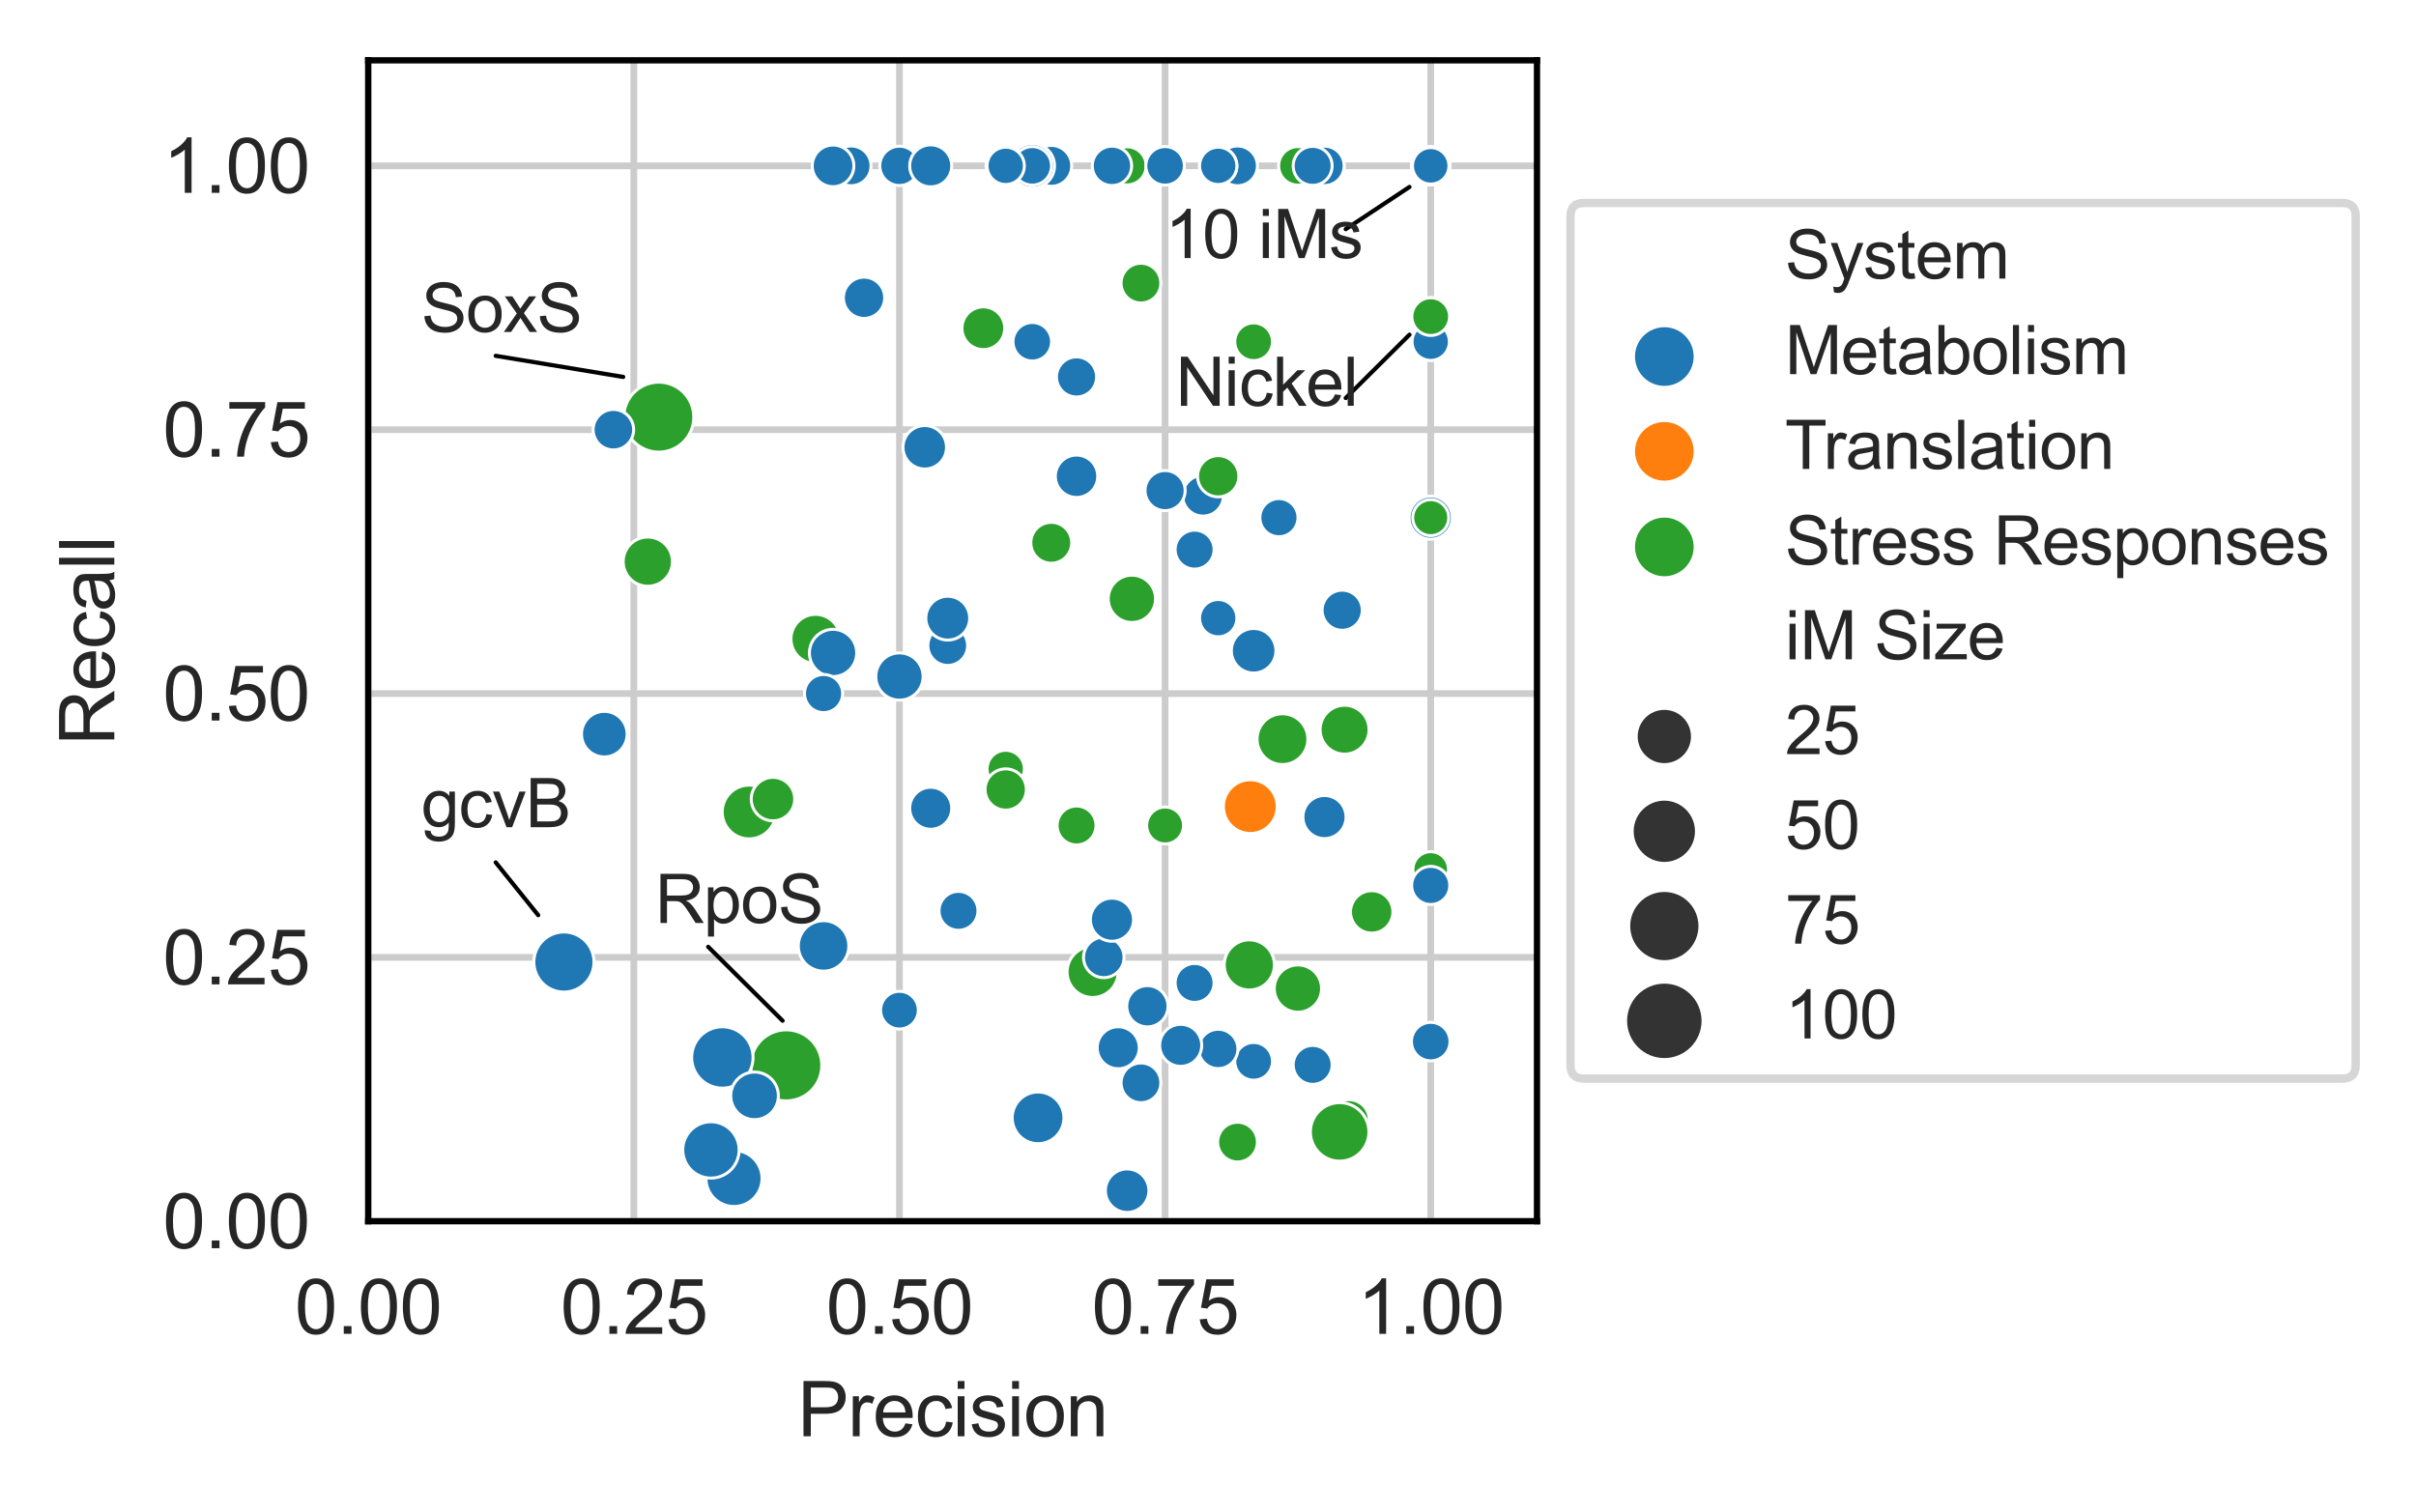 <?xml version="1.0" encoding="utf-8" standalone="no"?>
<!DOCTYPE svg PUBLIC "-//W3C//DTD SVG 1.1//EN"
  "http://www.w3.org/Graphics/SVG/1.1/DTD/svg11.dtd">
<svg xmlns:xlink="http://www.w3.org/1999/xlink" width="288.361pt" height="180.462pt" viewBox="0 0 288.361 180.462" xmlns="http://www.w3.org/2000/svg" version="1.1">
 <defs>
  <style type="text/css">*{stroke-linejoin: round; stroke-linecap: butt}</style>
 </defs>
 <g id="figure_1">
  <g id="patch_1">
   <path d="M 0 180.462 
L 288.361 180.462 
L 288.361 0 
L 0 0 
z
" style="fill: #ffffff"/>
  </g>
  <g id="axes_1">
   <g id="patch_2">
    <path d="M 43.946 145.8 
L 183.446 145.8 
L 183.446 7.2 
L 43.946 7.2 
z
" style="fill: #ffffff"/>
   </g>
   <g id="matplotlib.axis_1">
    <g id="xtick_1">
     <g id="line2d_1">
      <path d="M 43.946 145.8 
L 43.946 7.2 
" clip-path="url(#pcaa0359701)" style="fill: none; stroke: #cccccc; stroke-width: 0.8; stroke-linecap: round"/>
     </g>
     <g id="text_1">
      <!-- 0.00 -->
      <g style="fill: #262626" transform="translate(35.188 159.242) scale(0.09 -0.09)">
       <defs>
        <path id="ArialMT-30" d="M 266 2259 
Q 266 3072 433 3567 
Q 600 4063 929 4331 
Q 1259 4600 1759 4600 
Q 2128 4600 2406 4451 
Q 2684 4303 2865 4023 
Q 3047 3744 3150 3342 
Q 3253 2941 3253 2259 
Q 3253 1453 3087 958 
Q 2922 463 2592 192 
Q 2263 -78 1759 -78 
Q 1097 -78 719 397 
Q 266 969 266 2259 
z
M 844 2259 
Q 844 1131 1108 757 
Q 1372 384 1759 384 
Q 2147 384 2411 759 
Q 2675 1134 2675 2259 
Q 2675 3391 2411 3762 
Q 2147 4134 1753 4134 
Q 1366 4134 1134 3806 
Q 844 3388 844 2259 
z
" transform="scale(0.016)"/>
        <path id="ArialMT-2e" d="M 581 0 
L 581 641 
L 1222 641 
L 1222 0 
L 581 0 
z
" transform="scale(0.016)"/>
       </defs>
       <use xlink:href="#ArialMT-30"/>
       <use xlink:href="#ArialMT-2e" x="55.615"/>
       <use xlink:href="#ArialMT-30" x="83.398"/>
       <use xlink:href="#ArialMT-30" x="139.014"/>
      </g>
     </g>
    </g>
    <g id="xtick_2">
     <g id="line2d_2">
      <path d="M 75.65 145.8 
L 75.65 7.2 
" clip-path="url(#pcaa0359701)" style="fill: none; stroke: #cccccc; stroke-width: 0.8; stroke-linecap: round"/>
     </g>
     <g id="text_2">
      <!-- 0.25 -->
      <g style="fill: #262626" transform="translate(66.893 159.242) scale(0.09 -0.09)">
       <defs>
        <path id="ArialMT-32" d="M 3222 541 
L 3222 0 
L 194 0 
Q 188 203 259 391 
Q 375 700 629 1000 
Q 884 1300 1366 1694 
Q 2113 2306 2375 2664 
Q 2638 3022 2638 3341 
Q 2638 3675 2398 3904 
Q 2159 4134 1775 4134 
Q 1369 4134 1125 3890 
Q 881 3647 878 3216 
L 300 3275 
Q 359 3922 746 4261 
Q 1134 4600 1788 4600 
Q 2447 4600 2831 4234 
Q 3216 3869 3216 3328 
Q 3216 3053 3103 2787 
Q 2991 2522 2730 2228 
Q 2469 1934 1863 1422 
Q 1356 997 1212 845 
Q 1069 694 975 541 
L 3222 541 
z
" transform="scale(0.016)"/>
        <path id="ArialMT-35" d="M 266 1200 
L 856 1250 
Q 922 819 1161 601 
Q 1400 384 1738 384 
Q 2144 384 2425 690 
Q 2706 997 2706 1503 
Q 2706 1984 2436 2262 
Q 2166 2541 1728 2541 
Q 1456 2541 1237 2417 
Q 1019 2294 894 2097 
L 366 2166 
L 809 4519 
L 3088 4519 
L 3088 3981 
L 1259 3981 
L 1013 2750 
Q 1425 3038 1878 3038 
Q 2478 3038 2890 2622 
Q 3303 2206 3303 1553 
Q 3303 931 2941 478 
Q 2500 -78 1738 -78 
Q 1113 -78 717 272 
Q 322 622 266 1200 
z
" transform="scale(0.016)"/>
       </defs>
       <use xlink:href="#ArialMT-30"/>
       <use xlink:href="#ArialMT-2e" x="55.615"/>
       <use xlink:href="#ArialMT-32" x="83.398"/>
       <use xlink:href="#ArialMT-35" x="139.014"/>
      </g>
     </g>
    </g>
    <g id="xtick_3">
     <g id="line2d_3">
      <path d="M 107.355 145.8 
L 107.355 7.2 
" clip-path="url(#pcaa0359701)" style="fill: none; stroke: #cccccc; stroke-width: 0.8; stroke-linecap: round"/>
     </g>
     <g id="text_3">
      <!-- 0.50 -->
      <g style="fill: #262626" transform="translate(98.597 159.242) scale(0.09 -0.09)">
       <use xlink:href="#ArialMT-30"/>
       <use xlink:href="#ArialMT-2e" x="55.615"/>
       <use xlink:href="#ArialMT-35" x="83.398"/>
       <use xlink:href="#ArialMT-30" x="139.014"/>
      </g>
     </g>
    </g>
    <g id="xtick_4">
     <g id="line2d_4">
      <path d="M 139.059 145.8 
L 139.059 7.2 
" clip-path="url(#pcaa0359701)" style="fill: none; stroke: #cccccc; stroke-width: 0.8; stroke-linecap: round"/>
     </g>
     <g id="text_4">
      <!-- 0.75 -->
      <g style="fill: #262626" transform="translate(130.302 159.242) scale(0.09 -0.09)">
       <defs>
        <path id="ArialMT-37" d="M 303 3981 
L 303 4522 
L 3269 4522 
L 3269 4084 
Q 2831 3619 2401 2847 
Q 1972 2075 1738 1259 
Q 1569 684 1522 0 
L 944 0 
Q 953 541 1156 1306 
Q 1359 2072 1739 2783 
Q 2119 3494 2547 3981 
L 303 3981 
z
" transform="scale(0.016)"/>
       </defs>
       <use xlink:href="#ArialMT-30"/>
       <use xlink:href="#ArialMT-2e" x="55.615"/>
       <use xlink:href="#ArialMT-37" x="83.398"/>
       <use xlink:href="#ArialMT-35" x="139.014"/>
      </g>
     </g>
    </g>
    <g id="xtick_5">
     <g id="line2d_5">
      <path d="M 170.764 145.8 
L 170.764 7.2 
" clip-path="url(#pcaa0359701)" style="fill: none; stroke: #cccccc; stroke-width: 0.8; stroke-linecap: round"/>
     </g>
     <g id="text_5">
      <!-- 1.00 -->
      <g style="fill: #262626" transform="translate(162.006 159.242) scale(0.09 -0.09)">
       <defs>
        <path id="ArialMT-31" d="M 2384 0 
L 1822 0 
L 1822 3584 
Q 1619 3391 1289 3197 
Q 959 3003 697 2906 
L 697 3450 
Q 1169 3672 1522 3987 
Q 1875 4303 2022 4600 
L 2384 4600 
L 2384 0 
z
" transform="scale(0.016)"/>
       </defs>
       <use xlink:href="#ArialMT-31"/>
       <use xlink:href="#ArialMT-2e" x="55.615"/>
       <use xlink:href="#ArialMT-30" x="83.398"/>
       <use xlink:href="#ArialMT-30" x="139.014"/>
      </g>
     </g>
    </g>
    <g id="text_6">
     <!-- Precision -->
     <g style="fill: #262626" transform="translate(95.189 171.473) scale(0.09 -0.09)">
      <defs>
       <path id="ArialMT-50" d="M 494 0 
L 494 4581 
L 2222 4581 
Q 2678 4581 2919 4538 
Q 3256 4481 3484 4323 
Q 3713 4166 3852 3881 
Q 3991 3597 3991 3256 
Q 3991 2672 3619 2267 
Q 3247 1863 2275 1863 
L 1100 1863 
L 1100 0 
L 494 0 
z
M 1100 2403 
L 2284 2403 
Q 2872 2403 3119 2622 
Q 3366 2841 3366 3238 
Q 3366 3525 3220 3729 
Q 3075 3934 2838 4000 
Q 2684 4041 2272 4041 
L 1100 4041 
L 1100 2403 
z
" transform="scale(0.016)"/>
       <path id="ArialMT-72" d="M 416 0 
L 416 3319 
L 922 3319 
L 922 2816 
Q 1116 3169 1280 3281 
Q 1444 3394 1641 3394 
Q 1925 3394 2219 3213 
L 2025 2691 
Q 1819 2813 1613 2813 
Q 1428 2813 1281 2702 
Q 1134 2591 1072 2394 
Q 978 2094 978 1738 
L 978 0 
L 416 0 
z
" transform="scale(0.016)"/>
       <path id="ArialMT-65" d="M 2694 1069 
L 3275 997 
Q 3138 488 2766 206 
Q 2394 -75 1816 -75 
Q 1088 -75 661 373 
Q 234 822 234 1631 
Q 234 2469 665 2931 
Q 1097 3394 1784 3394 
Q 2450 3394 2872 2941 
Q 3294 2488 3294 1666 
Q 3294 1616 3291 1516 
L 816 1516 
Q 847 969 1125 678 
Q 1403 388 1819 388 
Q 2128 388 2347 550 
Q 2566 713 2694 1069 
z
M 847 1978 
L 2700 1978 
Q 2663 2397 2488 2606 
Q 2219 2931 1791 2931 
Q 1403 2931 1139 2672 
Q 875 2413 847 1978 
z
" transform="scale(0.016)"/>
       <path id="ArialMT-63" d="M 2588 1216 
L 3141 1144 
Q 3050 572 2676 248 
Q 2303 -75 1759 -75 
Q 1078 -75 664 370 
Q 250 816 250 1647 
Q 250 2184 428 2587 
Q 606 2991 970 3192 
Q 1334 3394 1763 3394 
Q 2303 3394 2647 3120 
Q 2991 2847 3088 2344 
L 2541 2259 
Q 2463 2594 2264 2762 
Q 2066 2931 1784 2931 
Q 1359 2931 1093 2626 
Q 828 2322 828 1663 
Q 828 994 1084 691 
Q 1341 388 1753 388 
Q 2084 388 2306 591 
Q 2528 794 2588 1216 
z
" transform="scale(0.016)"/>
       <path id="ArialMT-69" d="M 425 3934 
L 425 4581 
L 988 4581 
L 988 3934 
L 425 3934 
z
M 425 0 
L 425 3319 
L 988 3319 
L 988 0 
L 425 0 
z
" transform="scale(0.016)"/>
       <path id="ArialMT-73" d="M 197 991 
L 753 1078 
Q 800 744 1014 566 
Q 1228 388 1613 388 
Q 2000 388 2187 545 
Q 2375 703 2375 916 
Q 2375 1106 2209 1216 
Q 2094 1291 1634 1406 
Q 1016 1563 777 1677 
Q 538 1791 414 1992 
Q 291 2194 291 2438 
Q 291 2659 392 2848 
Q 494 3038 669 3163 
Q 800 3259 1026 3326 
Q 1253 3394 1513 3394 
Q 1903 3394 2198 3281 
Q 2494 3169 2634 2976 
Q 2775 2784 2828 2463 
L 2278 2388 
Q 2241 2644 2061 2787 
Q 1881 2931 1553 2931 
Q 1166 2931 1000 2803 
Q 834 2675 834 2503 
Q 834 2394 903 2306 
Q 972 2216 1119 2156 
Q 1203 2125 1616 2013 
Q 2213 1853 2448 1751 
Q 2684 1650 2818 1456 
Q 2953 1263 2953 975 
Q 2953 694 2789 445 
Q 2625 197 2315 61 
Q 2006 -75 1616 -75 
Q 969 -75 630 194 
Q 291 463 197 991 
z
" transform="scale(0.016)"/>
       <path id="ArialMT-6f" d="M 213 1659 
Q 213 2581 725 3025 
Q 1153 3394 1769 3394 
Q 2453 3394 2887 2945 
Q 3322 2497 3322 1706 
Q 3322 1066 3130 698 
Q 2938 331 2570 128 
Q 2203 -75 1769 -75 
Q 1072 -75 642 372 
Q 213 819 213 1659 
z
M 791 1659 
Q 791 1022 1069 705 
Q 1347 388 1769 388 
Q 2188 388 2466 706 
Q 2744 1025 2744 1678 
Q 2744 2294 2464 2611 
Q 2184 2928 1769 2928 
Q 1347 2928 1069 2612 
Q 791 2297 791 1659 
z
" transform="scale(0.016)"/>
       <path id="ArialMT-6e" d="M 422 0 
L 422 3319 
L 928 3319 
L 928 2847 
Q 1294 3394 1984 3394 
Q 2284 3394 2536 3286 
Q 2788 3178 2913 3003 
Q 3038 2828 3088 2588 
Q 3119 2431 3119 2041 
L 3119 0 
L 2556 0 
L 2556 2019 
Q 2556 2363 2490 2533 
Q 2425 2703 2258 2804 
Q 2091 2906 1866 2906 
Q 1506 2906 1245 2678 
Q 984 2450 984 1813 
L 984 0 
L 422 0 
z
" transform="scale(0.016)"/>
      </defs>
      <use xlink:href="#ArialMT-50"/>
      <use xlink:href="#ArialMT-72" x="66.699"/>
      <use xlink:href="#ArialMT-65" x="100"/>
      <use xlink:href="#ArialMT-63" x="155.615"/>
      <use xlink:href="#ArialMT-69" x="205.615"/>
      <use xlink:href="#ArialMT-73" x="227.832"/>
      <use xlink:href="#ArialMT-69" x="277.832"/>
      <use xlink:href="#ArialMT-6f" x="300.049"/>
      <use xlink:href="#ArialMT-6e" x="355.664"/>
     </g>
    </g>
   </g>
   <g id="matplotlib.axis_2">
    <g id="ytick_1">
     <g id="line2d_6">
      <path d="M 43.946 145.8 
L 183.446 145.8 
" clip-path="url(#pcaa0359701)" style="fill: none; stroke: #cccccc; stroke-width: 0.8; stroke-linecap: round"/>
     </g>
     <g id="text_7">
      <!-- 0.00 -->
      <g style="fill: #262626" transform="translate(19.431 149.021) scale(0.09 -0.09)">
       <use xlink:href="#ArialMT-30"/>
       <use xlink:href="#ArialMT-2e" x="55.615"/>
       <use xlink:href="#ArialMT-30" x="83.398"/>
       <use xlink:href="#ArialMT-30" x="139.014"/>
      </g>
     </g>
    </g>
    <g id="ytick_2">
     <g id="line2d_7">
      <path d="M 43.946 114.3 
L 183.446 114.3 
" clip-path="url(#pcaa0359701)" style="fill: none; stroke: #cccccc; stroke-width: 0.8; stroke-linecap: round"/>
     </g>
     <g id="text_8">
      <!-- 0.25 -->
      <g style="fill: #262626" transform="translate(19.431 117.521) scale(0.09 -0.09)">
       <use xlink:href="#ArialMT-30"/>
       <use xlink:href="#ArialMT-2e" x="55.615"/>
       <use xlink:href="#ArialMT-32" x="83.398"/>
       <use xlink:href="#ArialMT-35" x="139.014"/>
      </g>
     </g>
    </g>
    <g id="ytick_3">
     <g id="line2d_8">
      <path d="M 43.946 82.8 
L 183.446 82.8 
" clip-path="url(#pcaa0359701)" style="fill: none; stroke: #cccccc; stroke-width: 0.8; stroke-linecap: round"/>
     </g>
     <g id="text_9">
      <!-- 0.50 -->
      <g style="fill: #262626" transform="translate(19.431 86.021) scale(0.09 -0.09)">
       <use xlink:href="#ArialMT-30"/>
       <use xlink:href="#ArialMT-2e" x="55.615"/>
       <use xlink:href="#ArialMT-35" x="83.398"/>
       <use xlink:href="#ArialMT-30" x="139.014"/>
      </g>
     </g>
    </g>
    <g id="ytick_4">
     <g id="line2d_9">
      <path d="M 43.946 51.3 
L 183.446 51.3 
" clip-path="url(#pcaa0359701)" style="fill: none; stroke: #cccccc; stroke-width: 0.8; stroke-linecap: round"/>
     </g>
     <g id="text_10">
      <!-- 0.75 -->
      <g style="fill: #262626" transform="translate(19.431 54.521) scale(0.09 -0.09)">
       <use xlink:href="#ArialMT-30"/>
       <use xlink:href="#ArialMT-2e" x="55.615"/>
       <use xlink:href="#ArialMT-37" x="83.398"/>
       <use xlink:href="#ArialMT-35" x="139.014"/>
      </g>
     </g>
    </g>
    <g id="ytick_5">
     <g id="line2d_10">
      <path d="M 43.946 19.8 
L 183.446 19.8 
" clip-path="url(#pcaa0359701)" style="fill: none; stroke: #cccccc; stroke-width: 0.8; stroke-linecap: round"/>
     </g>
     <g id="text_11">
      <!-- 1.00 -->
      <g style="fill: #262626" transform="translate(19.431 23.021) scale(0.09 -0.09)">
       <use xlink:href="#ArialMT-31"/>
       <use xlink:href="#ArialMT-2e" x="55.615"/>
       <use xlink:href="#ArialMT-30" x="83.398"/>
       <use xlink:href="#ArialMT-30" x="139.014"/>
      </g>
     </g>
    </g>
    <g id="text_12">
     <!-- Recall -->
     <g style="fill: #262626" transform="translate(13.642 89.004) rotate(-90) scale(0.09 -0.09)">
      <defs>
       <path id="ArialMT-52" d="M 503 0 
L 503 4581 
L 2534 4581 
Q 3147 4581 3465 4457 
Q 3784 4334 3975 4021 
Q 4166 3709 4166 3331 
Q 4166 2844 3850 2509 
Q 3534 2175 2875 2084 
Q 3116 1969 3241 1856 
Q 3506 1613 3744 1247 
L 4541 0 
L 3778 0 
L 3172 953 
Q 2906 1366 2734 1584 
Q 2563 1803 2427 1890 
Q 2291 1978 2150 2013 
Q 2047 2034 1813 2034 
L 1109 2034 
L 1109 0 
L 503 0 
z
M 1109 2559 
L 2413 2559 
Q 2828 2559 3062 2645 
Q 3297 2731 3419 2920 
Q 3541 3109 3541 3331 
Q 3541 3656 3305 3865 
Q 3069 4075 2559 4075 
L 1109 4075 
L 1109 2559 
z
" transform="scale(0.016)"/>
       <path id="ArialMT-61" d="M 2588 409 
Q 2275 144 1986 34 
Q 1697 -75 1366 -75 
Q 819 -75 525 192 
Q 231 459 231 875 
Q 231 1119 342 1320 
Q 453 1522 633 1644 
Q 813 1766 1038 1828 
Q 1203 1872 1538 1913 
Q 2219 1994 2541 2106 
Q 2544 2222 2544 2253 
Q 2544 2597 2384 2738 
Q 2169 2928 1744 2928 
Q 1347 2928 1158 2789 
Q 969 2650 878 2297 
L 328 2372 
Q 403 2725 575 2942 
Q 747 3159 1072 3276 
Q 1397 3394 1825 3394 
Q 2250 3394 2515 3294 
Q 2781 3194 2906 3042 
Q 3031 2891 3081 2659 
Q 3109 2516 3109 2141 
L 3109 1391 
Q 3109 606 3145 398 
Q 3181 191 3288 0 
L 2700 0 
Q 2613 175 2588 409 
z
M 2541 1666 
Q 2234 1541 1622 1453 
Q 1275 1403 1131 1340 
Q 988 1278 909 1158 
Q 831 1038 831 891 
Q 831 666 1001 516 
Q 1172 366 1500 366 
Q 1825 366 2078 508 
Q 2331 650 2450 897 
Q 2541 1088 2541 1459 
L 2541 1666 
z
" transform="scale(0.016)"/>
       <path id="ArialMT-6c" d="M 409 0 
L 409 4581 
L 972 4581 
L 972 0 
L 409 0 
z
" transform="scale(0.016)"/>
      </defs>
      <use xlink:href="#ArialMT-52"/>
      <use xlink:href="#ArialMT-65" x="72.217"/>
      <use xlink:href="#ArialMT-63" x="127.832"/>
      <use xlink:href="#ArialMT-61" x="177.832"/>
      <use xlink:href="#ArialMT-6c" x="233.447"/>
      <use xlink:href="#ArialMT-6c" x="255.664"/>
     </g>
    </g>
   </g>
   <g id="PathCollection_1">
    <path d="M 125.472 22.239 
C 126.119 22.239 126.739 21.982 127.196 21.525 
C 127.654 21.067 127.911 20.447 127.911 19.8 
C 127.911 19.153 127.654 18.533 127.196 18.075 
C 126.739 17.618 126.119 17.361 125.472 17.361 
C 124.825 17.361 124.204 17.618 123.747 18.075 
C 123.289 18.533 123.032 19.153 123.032 19.8 
C 123.032 20.447 123.289 21.067 123.747 21.525 
C 124.204 21.982 124.825 22.239 125.472 22.239 
z
" clip-path="url(#pcaa0359701)" style="fill: #1f77b4; stroke: #ffffff; stroke-width: 0.356"/>
    <path d="M 149.229 99.51 
C 150.08 99.51 150.896 99.171 151.498 98.57 
C 152.1 97.968 152.438 97.151 152.438 96.3 
C 152.438 95.449 152.1 94.632 151.498 94.03 
C 150.896 93.429 150.08 93.09 149.229 93.09 
C 148.377 93.09 147.561 93.429 146.959 94.03 
C 146.357 94.632 146.019 95.449 146.019 96.3 
C 146.019 97.151 146.357 97.968 146.959 98.57 
C 147.561 99.171 148.377 99.51 149.229 99.51 
z
" clip-path="url(#pcaa0359701)" style="fill: #ff7f0e; stroke: #ffffff; stroke-width: 0.356"/>
    <path d="M 97.343 79.22 
C 98.122 79.22 98.869 78.911 99.42 78.36 
C 99.971 77.809 100.28 77.062 100.28 76.283 
C 100.28 75.504 99.971 74.757 99.42 74.206 
C 98.869 73.655 98.122 73.345 97.343 73.345 
C 96.564 73.345 95.817 73.655 95.266 74.206 
C 94.715 74.757 94.405 75.504 94.405 76.283 
C 94.405 77.062 94.715 77.809 95.266 78.36 
C 95.817 78.911 96.564 79.22 97.343 79.22 
z
" clip-path="url(#pcaa0359701)" style="fill: #2ca02c; stroke: #ffffff; stroke-width: 0.356"/>
    <path d="M 153.068 91.275 
C 153.872 91.275 154.643 90.956 155.211 90.388 
C 155.78 89.819 156.099 89.048 156.099 88.244 
C 156.099 87.441 155.78 86.67 155.211 86.101 
C 154.643 85.533 153.872 85.214 153.068 85.214 
C 152.264 85.214 151.493 85.533 150.925 86.101 
C 150.357 86.67 150.037 87.441 150.037 88.244 
C 150.037 89.048 150.357 89.819 150.925 90.388 
C 151.493 90.956 152.264 91.275 153.068 91.275 
z
" clip-path="url(#pcaa0359701)" style="fill: #2ca02c; stroke: #ffffff; stroke-width: 0.356"/>
    <path d="M 139.059 100.749 
C 139.642 100.749 140.202 100.517 140.614 100.105 
C 141.026 99.692 141.258 99.133 141.258 98.55 
C 141.258 97.967 141.026 97.408 140.614 96.995 
C 140.202 96.583 139.642 96.351 139.059 96.351 
C 138.476 96.351 137.917 96.583 137.504 96.995 
C 137.092 97.408 136.86 97.967 136.86 98.55 
C 136.86 99.133 137.092 99.692 137.504 100.105 
C 137.917 100.517 138.476 100.749 139.059 100.749 
z
" clip-path="url(#pcaa0359701)" style="fill: #2ca02c; stroke: #ffffff; stroke-width: 0.356"/>
    <path d="M 114.4 111.063 
C 115.016 111.063 115.607 110.819 116.042 110.383 
C 116.478 109.948 116.722 109.357 116.722 108.741 
C 116.722 108.125 116.478 107.535 116.042 107.099 
C 115.607 106.664 115.016 106.419 114.4 106.419 
C 113.784 106.419 113.194 106.664 112.758 107.099 
C 112.323 107.535 112.078 108.125 112.078 108.741 
C 112.078 109.357 112.323 109.948 112.758 110.383 
C 113.194 110.819 113.784 111.063 114.4 111.063 
z
" clip-path="url(#pcaa0359701)" style="fill: #1f77b4; stroke: #ffffff; stroke-width: 0.356"/>
    <path d="M 121.988 22.216 
C 122.628 22.216 123.243 21.962 123.696 21.509 
C 124.149 21.055 124.404 20.441 124.404 19.8 
C 124.404 19.159 124.149 18.545 123.696 18.091 
C 123.243 17.638 122.628 17.384 121.988 17.384 
C 121.347 17.384 120.732 17.638 120.279 18.091 
C 119.826 18.545 119.571 19.159 119.571 19.8 
C 119.571 20.441 119.826 21.055 120.279 21.509 
C 120.732 21.962 121.347 22.216 121.988 22.216 
z
" clip-path="url(#pcaa0359701)" style="fill: #1f77b4; stroke: #ffffff; stroke-width: 0.356"/>
    <path d="M 156.673 22.122 
C 157.289 22.122 157.879 21.878 158.315 21.442 
C 158.75 21.007 158.995 20.416 158.995 19.8 
C 158.995 19.184 158.75 18.593 158.315 18.158 
C 157.879 17.722 157.289 17.478 156.673 17.478 
C 156.057 17.478 155.466 17.722 155.031 18.158 
C 154.595 18.593 154.351 19.184 154.351 19.8 
C 154.351 20.416 154.595 21.007 155.031 21.442 
C 155.466 21.878 156.057 22.122 156.673 22.122 
z
" clip-path="url(#pcaa0359701)" style="fill: #1f77b4; stroke: #ffffff; stroke-width: 0.356"/>
    <path d="M 149.112 118.194 
C 149.906 118.194 150.667 117.878 151.229 117.317 
C 151.79 116.756 152.106 115.994 152.106 115.2 
C 152.106 114.406 151.79 113.644 151.229 113.083 
C 150.667 112.522 149.906 112.206 149.112 112.206 
C 148.318 112.206 147.556 112.522 146.995 113.083 
C 146.434 113.644 146.118 114.406 146.118 115.2 
C 146.118 115.994 146.434 116.756 146.995 117.317 
C 147.556 117.878 148.318 118.194 149.112 118.194 
z
" clip-path="url(#pcaa0359701)" style="fill: #2ca02c; stroke: #ffffff; stroke-width: 0.356"/>
    <path d="M 170.764 64.373 
C 171.446 64.373 172.101 64.102 172.583 63.619 
C 173.066 63.137 173.337 62.482 173.337 61.8 
C 173.337 61.118 173.066 60.463 172.583 59.981 
C 172.101 59.498 171.446 59.227 170.764 59.227 
C 170.081 59.227 169.427 59.498 168.944 59.981 
C 168.462 60.463 168.191 61.118 168.191 61.8 
C 168.191 62.482 168.462 63.137 168.944 63.619 
C 169.427 64.102 170.081 64.373 170.764 64.373 
z
" clip-path="url(#pcaa0359701)" style="fill: #1f77b4; stroke: #ffffff; stroke-width: 0.356"/>
    <path d="M 134.53 22.074 
C 135.133 22.074 135.711 21.834 136.138 21.408 
C 136.564 20.981 136.804 20.403 136.804 19.8 
C 136.804 19.197 136.564 18.619 136.138 18.192 
C 135.711 17.766 135.133 17.526 134.53 17.526 
C 133.927 17.526 133.349 17.766 132.922 18.192 
C 132.496 18.619 132.256 19.197 132.256 19.8 
C 132.256 20.403 132.496 20.981 132.922 21.408 
C 133.349 21.834 133.927 22.074 134.53 22.074 
z
" clip-path="url(#pcaa0359701)" style="fill: #2ca02c; stroke: #ffffff; stroke-width: 0.356"/>
    <path d="M 125.472 67.239 
C 126.119 67.239 126.739 66.982 127.196 66.525 
C 127.654 66.067 127.911 65.447 127.911 64.8 
C 127.911 64.153 127.654 63.533 127.196 63.075 
C 126.739 62.618 126.119 62.361 125.472 62.361 
C 124.825 62.361 124.204 62.618 123.747 63.075 
C 123.289 63.533 123.032 64.153 123.032 64.8 
C 123.032 65.447 123.289 66.067 123.747 66.525 
C 124.204 66.982 124.825 67.239 125.472 67.239 
z
" clip-path="url(#pcaa0359701)" style="fill: #2ca02c; stroke: #ffffff; stroke-width: 0.356"/>
    <path d="M 110.374 55.994 
C 111.062 55.994 111.722 55.721 112.209 55.235 
C 112.695 54.748 112.969 54.088 112.969 53.4 
C 112.969 52.712 112.695 52.052 112.209 51.565 
C 111.722 51.079 111.062 50.806 110.374 50.806 
C 109.686 50.806 109.026 51.079 108.54 51.565 
C 108.053 52.052 107.78 52.712 107.78 53.4 
C 107.78 54.088 108.053 54.748 108.54 55.235 
C 109.026 55.721 109.686 55.994 110.374 55.994 
z
" clip-path="url(#pcaa0359701)" style="fill: #1f77b4; stroke: #ffffff; stroke-width: 0.356"/>
    <path d="M 170.764 40.049 
C 171.36 40.049 171.932 39.812 172.354 39.39 
C 172.776 38.969 173.013 38.396 173.013 37.8 
C 173.013 37.204 172.776 36.631 172.354 36.21 
C 171.932 35.788 171.36 35.551 170.764 35.551 
C 170.167 35.551 169.595 35.788 169.174 36.21 
C 168.752 36.631 168.515 37.204 168.515 37.8 
C 168.515 38.396 168.752 38.969 169.174 39.39 
C 169.595 39.812 170.167 40.049 170.764 40.049 
z
" clip-path="url(#pcaa0359701)" style="fill: #1f77b4; stroke: #ffffff; stroke-width: 0.356"/>
    <path d="M 147.706 22.17 
C 148.334 22.17 148.937 21.92 149.382 21.476 
C 149.826 21.031 150.076 20.428 150.076 19.8 
C 150.076 19.172 149.826 18.569 149.382 18.124 
C 148.937 17.68 148.334 17.43 147.706 17.43 
C 147.077 17.43 146.475 17.68 146.03 18.124 
C 145.586 18.569 145.336 19.172 145.336 19.8 
C 145.336 20.428 145.586 21.031 146.03 21.476 
C 146.475 21.92 147.077 22.17 147.706 22.17 
z
" clip-path="url(#pcaa0359701)" style="fill: #1f77b4; stroke: #ffffff; stroke-width: 0.356"/>
    <path d="M 113.119 79.442 
C 113.748 79.442 114.35 79.193 114.795 78.748 
C 115.239 78.304 115.489 77.701 115.489 77.073 
C 115.489 76.444 115.239 75.841 114.795 75.397 
C 114.35 74.953 113.748 74.703 113.119 74.703 
C 112.491 74.703 111.888 74.953 111.444 75.397 
C 110.999 75.841 110.749 76.444 110.749 77.073 
C 110.749 77.701 110.999 78.304 111.444 78.748 
C 111.888 79.193 112.491 79.442 113.119 79.442 
z
" clip-path="url(#pcaa0359701)" style="fill: #1f77b4; stroke: #ffffff; stroke-width: 0.356"/>
    <path d="M 78.631 53.976 
C 79.739 53.976 80.801 53.536 81.584 52.753 
C 82.367 51.97 82.807 50.908 82.807 49.8 
C 82.807 48.692 82.367 47.63 81.584 46.847 
C 80.801 46.064 79.739 45.624 78.631 45.624 
C 77.523 45.624 76.461 46.064 75.678 46.847 
C 74.895 47.63 74.455 48.692 74.455 49.8 
C 74.455 50.908 74.895 51.97 75.678 52.753 
C 76.461 53.536 77.523 53.976 78.631 53.976 
z
" clip-path="url(#pcaa0359701)" style="fill: #2ca02c; stroke: #ffffff; stroke-width: 0.356"/>
    <path d="M 98.296 115.943 
C 99.095 115.943 99.861 115.625 100.426 115.061 
C 100.991 114.496 101.309 113.729 101.309 112.93 
C 101.309 112.132 100.991 111.365 100.426 110.8 
C 99.861 110.235 99.095 109.918 98.296 109.918 
C 97.497 109.918 96.731 110.235 96.166 110.8 
C 95.601 111.365 95.284 112.132 95.284 112.93 
C 95.284 113.729 95.601 114.496 96.166 115.061 
C 96.731 115.625 97.497 115.943 98.296 115.943 
z
" clip-path="url(#pcaa0359701)" style="fill: #1f77b4; stroke: #ffffff; stroke-width: 0.356"/>
    <path d="M 158.082 22.146 
C 158.704 22.146 159.301 21.899 159.741 21.459 
C 160.181 21.019 160.428 20.422 160.428 19.8 
C 160.428 19.178 160.181 18.581 159.741 18.141 
C 159.301 17.701 158.704 17.454 158.082 17.454 
C 157.46 17.454 156.863 17.701 156.423 18.141 
C 155.983 18.581 155.736 19.178 155.736 19.8 
C 155.736 20.422 155.983 21.019 156.423 21.459 
C 156.863 21.899 157.46 22.146 158.082 22.146 
z
" clip-path="url(#pcaa0359701)" style="fill: #2ca02c; stroke: #ffffff; stroke-width: 0.356"/>
    <path d="M 170.764 43.024 
C 171.354 43.024 171.919 42.79 172.336 42.373 
C 172.753 41.956 172.988 41.39 172.988 40.8 
C 172.988 40.21 172.753 39.644 172.336 39.227 
C 171.919 38.81 171.354 38.576 170.764 38.576 
C 170.174 38.576 169.608 38.81 169.191 39.227 
C 168.774 39.644 168.54 40.21 168.54 40.8 
C 168.54 41.39 168.774 41.956 169.191 42.373 
C 169.608 42.79 170.174 43.024 170.764 43.024 
z
" clip-path="url(#pcaa0359701)" style="fill: #2ca02c; stroke: #ffffff; stroke-width: 0.356"/>
    <path d="M 89.409 100.152 
C 90.26 100.152 91.076 99.814 91.678 99.212 
C 92.28 98.611 92.618 97.794 92.618 96.943 
C 92.618 96.092 92.28 95.275 91.678 94.673 
C 91.076 94.071 90.26 93.733 89.409 93.733 
C 88.558 93.733 87.741 94.071 87.139 94.673 
C 86.537 95.275 86.199 96.092 86.199 96.943 
C 86.199 97.794 86.537 98.611 87.139 99.212 
C 87.741 99.814 88.558 100.152 89.409 100.152 
z
" clip-path="url(#pcaa0359701)" style="fill: #2ca02c; stroke: #ffffff; stroke-width: 0.356"/>
    <path d="M 120.037 94.024 
C 120.626 94.024 121.192 93.79 121.609 93.373 
C 122.026 92.956 122.261 92.39 122.261 91.8 
C 122.261 91.21 122.026 90.644 121.609 90.227 
C 121.192 89.81 120.626 89.576 120.037 89.576 
C 119.447 89.576 118.881 89.81 118.464 90.227 
C 118.047 90.644 117.813 91.21 117.813 91.8 
C 117.813 92.39 118.047 92.956 118.464 93.373 
C 118.881 93.79 119.447 94.024 120.037 94.024 
z
" clip-path="url(#pcaa0359701)" style="fill: #2ca02c; stroke: #ffffff; stroke-width: 0.356"/>
    <path d="M 143.588 61.614 
C 144.235 61.614 144.856 61.357 145.313 60.9 
C 145.771 60.442 146.028 59.822 146.028 59.175 
C 146.028 58.528 145.771 57.908 145.313 57.45 
C 144.856 56.993 144.235 56.736 143.588 56.736 
C 142.942 56.736 142.321 56.993 141.864 57.45 
C 141.406 57.908 141.149 58.528 141.149 59.175 
C 141.149 59.822 141.406 60.442 141.864 60.9 
C 142.321 61.357 142.942 61.614 143.588 61.614 
z
" clip-path="url(#pcaa0359701)" style="fill: #1f77b4; stroke: #ffffff; stroke-width: 0.356"/>
    <path d="M 145.4 59.321 
C 146.053 59.321 146.679 59.062 147.141 58.6 
C 147.603 58.138 147.862 57.512 147.862 56.859 
C 147.862 56.206 147.603 55.58 147.141 55.118 
C 146.679 54.656 146.053 54.397 145.4 54.397 
C 144.747 54.397 144.121 54.656 143.659 55.118 
C 143.197 55.58 142.938 56.206 142.938 56.859 
C 142.938 57.512 143.197 58.138 143.659 58.6 
C 144.121 59.062 144.747 59.321 145.4 59.321 
z
" clip-path="url(#pcaa0359701)" style="fill: #2ca02c; stroke: #ffffff; stroke-width: 0.356"/>
    <path d="M 103.127 38.012 
C 103.78 38.012 104.407 37.753 104.868 37.291 
C 105.33 36.829 105.59 36.203 105.59 35.55 
C 105.59 34.897 105.33 34.271 104.868 33.809 
C 104.407 33.347 103.78 33.088 103.127 33.088 
C 102.474 33.088 101.848 33.347 101.386 33.809 
C 100.925 34.271 100.665 34.897 100.665 35.55 
C 100.665 36.203 100.925 36.829 101.386 37.291 
C 101.848 37.753 102.474 38.012 103.127 38.012 
z
" clip-path="url(#pcaa0359701)" style="fill: #1f77b4; stroke: #ffffff; stroke-width: 0.356"/>
    <path d="M 123.207 22.098 
C 123.816 22.098 124.401 21.856 124.832 21.425 
C 125.263 20.994 125.505 20.409 125.505 19.8 
C 125.505 19.191 125.263 18.606 124.832 18.175 
C 124.401 17.744 123.816 17.502 123.207 17.502 
C 122.598 17.502 122.013 17.744 121.582 18.175 
C 121.151 18.606 120.909 19.191 120.909 19.8 
C 120.909 20.409 121.151 20.994 121.582 21.425 
C 122.013 21.856 122.598 22.098 123.207 22.098 
z
" clip-path="url(#pcaa0359701)" style="fill: #1f77b4; stroke: #ffffff; stroke-width: 0.356"/>
    <path d="M 123.207 22.458 
C 123.912 22.458 124.588 22.178 125.087 21.68 
C 125.585 21.181 125.865 20.505 125.865 19.8 
C 125.865 19.095 125.585 18.419 125.087 17.92 
C 124.588 17.422 123.912 17.142 123.207 17.142 
C 122.502 17.142 121.826 17.422 121.327 17.92 
C 120.829 18.419 120.549 19.095 120.549 19.8 
C 120.549 20.505 120.829 21.181 121.327 21.68 
C 121.826 22.178 122.502 22.458 123.207 22.458 
z
" clip-path="url(#pcaa0359701)" style="fill: #1f77b4; stroke: #ffffff; stroke-width: 0.356"/>
    <path d="M 136.946 122.595 
C 137.599 122.595 138.225 122.336 138.687 121.874 
C 139.148 121.413 139.408 120.786 139.408 120.133 
C 139.408 119.48 139.148 118.854 138.687 118.392 
C 138.225 117.931 137.599 117.671 136.946 117.671 
C 136.293 117.671 135.666 117.931 135.205 118.392 
C 134.743 118.854 134.484 119.48 134.484 120.133 
C 134.484 120.786 134.743 121.413 135.205 121.874 
C 135.666 122.336 136.293 122.595 136.946 122.595 
z
" clip-path="url(#pcaa0359701)" style="fill: #1f77b4; stroke: #ffffff; stroke-width: 0.356"/>
    <path d="M 145.4 22.024 
C 145.99 22.024 146.556 21.79 146.973 21.373 
C 147.39 20.956 147.624 20.39 147.624 19.8 
C 147.624 19.21 147.39 18.644 146.973 18.227 
C 146.556 17.81 145.99 17.576 145.4 17.576 
C 144.81 17.576 144.245 17.81 143.828 18.227 
C 143.41 18.644 143.176 19.21 143.176 19.8 
C 143.176 20.39 143.41 20.956 143.828 21.373 
C 144.245 21.79 144.81 22.024 145.4 22.024 
z
" clip-path="url(#pcaa0359701)" style="fill: #2ca02c; stroke: #ffffff; stroke-width: 0.356"/>
    <path d="M 170.764 40.049 
C 171.36 40.049 171.932 39.812 172.354 39.39 
C 172.776 38.969 173.013 38.396 173.013 37.8 
C 173.013 37.204 172.776 36.631 172.354 36.21 
C 171.932 35.788 171.36 35.551 170.764 35.551 
C 170.167 35.551 169.595 35.788 169.174 36.21 
C 168.752 36.631 168.515 37.204 168.515 37.8 
C 168.515 38.396 168.752 38.969 169.174 39.39 
C 169.595 39.812 170.167 40.049 170.764 40.049 
z
" clip-path="url(#pcaa0359701)" style="fill: #1f77b4; stroke: #ffffff; stroke-width: 0.356"/>
    <path d="M 120.037 96.717 
C 120.689 96.717 121.316 96.457 121.778 95.996 
C 122.239 95.534 122.499 94.908 122.499 94.255 
C 122.499 93.602 122.239 92.975 121.778 92.514 
C 121.316 92.052 120.689 91.792 120.037 91.792 
C 119.384 91.792 118.757 92.052 118.296 92.514 
C 117.834 92.975 117.574 93.602 117.574 94.255 
C 117.574 94.908 117.834 95.534 118.296 95.996 
C 118.757 96.457 119.384 96.717 120.037 96.717 
z
" clip-path="url(#pcaa0359701)" style="fill: #2ca02c; stroke: #ffffff; stroke-width: 0.356"/>
    <path d="M 107.355 22.146 
C 107.977 22.146 108.574 21.899 109.014 21.459 
C 109.454 21.019 109.701 20.422 109.701 19.8 
C 109.701 19.178 109.454 18.581 109.014 18.141 
C 108.574 17.701 107.977 17.454 107.355 17.454 
C 106.733 17.454 106.136 17.701 105.696 18.141 
C 105.256 18.581 105.009 19.178 105.009 19.8 
C 105.009 20.422 105.256 21.019 105.696 21.459 
C 106.136 21.899 106.733 22.146 107.355 22.146 
z
" clip-path="url(#pcaa0359701)" style="fill: #1f77b4; stroke: #ffffff; stroke-width: 0.356"/>
    <path d="M 93.841 131.433 
C 94.966 131.433 96.046 130.986 96.841 130.191 
C 97.637 129.395 98.084 128.316 98.084 127.191 
C 98.084 126.066 97.637 124.986 96.841 124.191 
C 96.046 123.395 94.966 122.948 93.841 122.948 
C 92.716 122.948 91.637 123.395 90.841 124.191 
C 90.046 124.986 89.599 126.066 89.599 127.191 
C 89.599 128.316 90.046 129.395 90.841 130.191 
C 91.637 130.986 92.716 131.433 93.841 131.433 
z
" clip-path="url(#pcaa0359701)" style="fill: #2ca02c; stroke: #ffffff; stroke-width: 0.356"/>
    <path d="M 154.912 120.842 
C 155.66 120.842 156.377 120.544 156.906 120.015 
C 157.435 119.486 157.733 118.769 157.733 118.02 
C 157.733 117.272 157.435 116.555 156.906 116.026 
C 156.377 115.497 155.66 115.199 154.912 115.199 
C 154.163 115.199 153.446 115.497 152.917 116.026 
C 152.388 116.555 152.09 117.272 152.09 118.02 
C 152.09 118.769 152.388 119.486 152.917 120.015 
C 153.446 120.544 154.163 120.842 154.912 120.842 
z
" clip-path="url(#pcaa0359701)" style="fill: #2ca02c; stroke: #ffffff; stroke-width: 0.356"/>
    <path d="M 111.085 22.307 
C 111.75 22.307 112.387 22.043 112.857 21.573 
C 113.328 21.103 113.592 20.465 113.592 19.8 
C 113.592 19.135 113.328 18.497 112.857 18.027 
C 112.387 17.557 111.75 17.293 111.085 17.293 
C 110.42 17.293 109.782 17.557 109.312 18.027 
C 108.842 18.497 108.578 19.135 108.578 19.8 
C 108.578 20.465 108.842 21.103 109.312 21.573 
C 109.782 22.043 110.42 22.307 111.085 22.307 
z
" clip-path="url(#pcaa0359701)" style="fill: #1f77b4; stroke: #ffffff; stroke-width: 0.356"/>
    <path d="M 130.413 119.085 
C 131.221 119.085 131.997 118.764 132.569 118.192 
C 133.14 117.621 133.462 116.845 133.462 116.036 
C 133.462 115.228 133.14 114.452 132.569 113.88 
C 131.997 113.308 131.221 112.987 130.413 112.987 
C 129.604 112.987 128.828 113.308 128.256 113.88 
C 127.685 114.452 127.363 115.228 127.363 116.036 
C 127.363 116.845 127.685 117.621 128.256 118.192 
C 128.828 118.764 129.604 119.085 130.413 119.085 
z
" clip-path="url(#pcaa0359701)" style="fill: #2ca02c; stroke: #ffffff; stroke-width: 0.356"/>
    <path d="M 92.257 97.994 
C 92.945 97.994 93.605 97.721 94.092 97.235 
C 94.578 96.748 94.852 96.088 94.852 95.4 
C 94.852 94.712 94.578 94.052 94.092 93.565 
C 93.605 93.079 92.945 92.806 92.257 92.806 
C 91.569 92.806 90.909 93.079 90.423 93.565 
C 89.936 94.052 89.663 94.712 89.663 95.4 
C 89.663 96.088 89.936 96.748 90.423 97.235 
C 90.909 97.721 91.569 97.994 92.257 97.994 
z
" clip-path="url(#pcaa0359701)" style="fill: #2ca02c; stroke: #ffffff; stroke-width: 0.356"/>
    <path d="M 156.673 129.456 
C 157.289 129.456 157.879 129.211 158.315 128.775 
C 158.75 128.34 158.995 127.749 158.995 127.133 
C 158.995 126.517 158.75 125.927 158.315 125.491 
C 157.879 125.056 157.289 124.811 156.673 124.811 
C 156.057 124.811 155.466 125.056 155.031 125.491 
C 154.595 125.927 154.351 126.517 154.351 127.133 
C 154.351 127.749 154.595 128.34 155.031 128.775 
C 155.466 129.211 156.057 129.456 156.673 129.456 
z
" clip-path="url(#pcaa0359701)" style="fill: #1f77b4; stroke: #ffffff; stroke-width: 0.356"/>
    <path d="M 123.896 136.541 
C 124.715 136.541 125.499 136.216 126.078 135.637 
C 126.657 135.059 126.982 134.274 126.982 133.455 
C 126.982 132.637 126.657 131.852 126.078 131.274 
C 125.499 130.695 124.715 130.37 123.896 130.37 
C 123.078 130.37 122.293 130.695 121.714 131.274 
C 121.136 131.852 120.811 132.637 120.811 133.455 
C 120.811 134.274 121.136 135.059 121.714 135.637 
C 122.293 136.216 123.078 136.541 123.896 136.541 
z
" clip-path="url(#pcaa0359701)" style="fill: #1f77b4; stroke: #ffffff; stroke-width: 0.356"/>
    <path d="M 131.743 116.716 
C 132.384 116.716 132.998 116.462 133.451 116.009 
C 133.905 115.555 134.159 114.941 134.159 114.3 
C 134.159 113.659 133.905 113.045 133.451 112.591 
C 132.998 112.138 132.384 111.884 131.743 111.884 
C 131.102 111.884 130.487 112.138 130.034 112.591 
C 129.581 113.045 129.326 113.659 129.326 114.3 
C 129.326 114.941 129.581 115.555 130.034 116.009 
C 130.487 116.462 131.102 116.716 131.743 116.716 
z
" clip-path="url(#pcaa0359701)" style="fill: #1f77b4; stroke: #ffffff; stroke-width: 0.356"/>
    <path d="M 170.764 105.921 
C 171.326 105.921 171.866 105.698 172.264 105.3 
C 172.662 104.902 172.885 104.363 172.885 103.8 
C 172.885 103.237 172.662 102.698 172.264 102.3 
C 171.866 101.902 171.326 101.679 170.764 101.679 
C 170.201 101.679 169.662 101.902 169.264 102.3 
C 168.866 102.698 168.642 103.237 168.642 103.8 
C 168.642 104.363 168.866 104.902 169.264 105.3 
C 169.662 105.698 170.201 105.921 170.764 105.921 
z
" clip-path="url(#pcaa0359701)" style="fill: #2ca02c; stroke: #ffffff; stroke-width: 0.356"/>
    <path d="M 149.627 128.958 
C 150.224 128.958 150.796 128.721 151.218 128.299 
C 151.639 127.878 151.876 127.306 151.876 126.709 
C 151.876 126.113 151.639 125.541 151.218 125.119 
C 150.796 124.697 150.224 124.46 149.627 124.46 
C 149.031 124.46 148.459 124.697 148.037 125.119 
C 147.615 125.541 147.378 126.113 147.378 126.709 
C 147.378 127.306 147.615 127.878 148.037 128.299 
C 148.459 128.721 149.031 128.958 149.627 128.958 
z
" clip-path="url(#pcaa0359701)" style="fill: #1f77b4; stroke: #ffffff; stroke-width: 0.356"/>
    <path d="M 161.009 136.12 
C 161.649 136.12 162.264 135.866 162.717 135.413 
C 163.17 134.959 163.425 134.345 163.425 133.704 
C 163.425 133.063 163.17 132.449 162.717 131.995 
C 162.264 131.542 161.649 131.288 161.009 131.288 
C 160.368 131.288 159.753 131.542 159.3 131.995 
C 158.847 132.449 158.592 133.063 158.592 133.704 
C 158.592 134.345 158.847 134.959 159.3 135.413 
C 159.753 135.866 160.368 136.12 161.009 136.12 
z
" clip-path="url(#pcaa0359701)" style="fill: #2ca02c; stroke: #ffffff; stroke-width: 0.356"/>
    <path d="M 170.764 126.651 
C 171.373 126.651 171.958 126.409 172.389 125.978 
C 172.82 125.547 173.062 124.963 173.062 124.353 
C 173.062 123.744 172.82 123.159 172.389 122.728 
C 171.958 122.297 171.373 122.055 170.764 122.055 
C 170.154 122.055 169.57 122.297 169.139 122.728 
C 168.708 123.159 168.466 123.744 168.466 124.353 
C 168.466 124.963 168.708 125.547 169.139 125.978 
C 169.57 126.409 170.154 126.651 170.764 126.651 
z
" clip-path="url(#pcaa0359701)" style="fill: #1f77b4; stroke: #ffffff; stroke-width: 0.356"/>
    <path d="M 132.718 22.146 
C 133.341 22.146 133.937 21.899 134.377 21.459 
C 134.817 21.019 135.064 20.422 135.064 19.8 
C 135.064 19.178 134.817 18.581 134.377 18.141 
C 133.937 17.701 133.341 17.454 132.718 17.454 
C 132.096 17.454 131.499 17.701 131.059 18.141 
C 130.619 18.581 130.372 19.178 130.372 19.8 
C 130.372 20.422 130.619 21.019 131.059 21.459 
C 131.499 21.899 132.096 22.146 132.718 22.146 
z
" clip-path="url(#pcaa0359701)" style="fill: #1f77b4; stroke: #ffffff; stroke-width: 0.356"/>
    <path d="M 86.218 129.912 
C 87.19 129.912 88.122 129.526 88.809 128.839 
C 89.496 128.152 89.882 127.22 89.882 126.248 
C 89.882 125.277 89.496 124.344 88.809 123.657 
C 88.122 122.97 87.19 122.584 86.218 122.584 
C 85.247 122.584 84.315 122.97 83.627 123.657 
C 82.94 124.344 82.554 125.277 82.554 126.248 
C 82.554 127.22 82.94 128.152 83.627 128.839 
C 84.315 129.526 85.247 129.912 86.218 129.912 
z
" clip-path="url(#pcaa0359701)" style="fill: #1f77b4; stroke: #ffffff; stroke-width: 0.356"/>
    <path d="M 120.037 22.024 
C 120.626 22.024 121.192 21.79 121.609 21.373 
C 122.026 20.956 122.261 20.39 122.261 19.8 
C 122.261 19.21 122.026 18.644 121.609 18.227 
C 121.192 17.81 120.626 17.576 120.037 17.576 
C 119.447 17.576 118.881 17.81 118.464 18.227 
C 118.047 18.644 117.813 19.21 117.813 19.8 
C 117.813 20.39 118.047 20.956 118.464 21.373 
C 118.881 21.79 119.447 22.024 120.037 22.024 
z
" clip-path="url(#pcaa0359701)" style="fill: #2ca02c; stroke: #ffffff; stroke-width: 0.356"/>
    <path d="M 136.177 131.645 
C 136.805 131.645 137.408 131.395 137.853 130.951 
C 138.297 130.507 138.547 129.904 138.547 129.275 
C 138.547 128.647 138.297 128.044 137.853 127.6 
C 137.408 127.155 136.805 126.906 136.177 126.906 
C 135.549 126.906 134.946 127.155 134.501 127.6 
C 134.057 128.044 133.807 128.647 133.807 129.275 
C 133.807 129.904 134.057 130.507 134.501 130.951 
C 134.946 131.395 135.549 131.645 136.177 131.645 
z
" clip-path="url(#pcaa0359701)" style="fill: #1f77b4; stroke: #ffffff; stroke-width: 0.356"/>
    <path d="M 145.4 127.575 
C 146.022 127.575 146.619 127.327 147.059 126.888 
C 147.499 126.448 147.746 125.851 147.746 125.229 
C 147.746 124.606 147.499 124.01 147.059 123.57 
C 146.619 123.13 146.022 122.882 145.4 122.882 
C 144.778 122.882 144.181 123.13 143.741 123.57 
C 143.301 124.01 143.054 124.606 143.054 125.229 
C 143.054 125.851 143.301 126.448 143.741 126.888 
C 144.181 127.327 144.778 127.575 145.4 127.575 
z
" clip-path="url(#pcaa0359701)" style="fill: #1f77b4; stroke: #ffffff; stroke-width: 0.356"/>
    <path d="M 163.718 111.398 
C 164.389 111.398 165.032 111.132 165.507 110.657 
C 165.981 110.183 166.248 109.54 166.248 108.869 
C 166.248 108.198 165.981 107.555 165.507 107.081 
C 165.032 106.606 164.389 106.34 163.718 106.34 
C 163.048 106.34 162.404 106.606 161.93 107.081 
C 161.456 107.555 161.189 108.198 161.189 108.869 
C 161.189 109.54 161.456 110.183 161.93 110.657 
C 162.404 111.132 163.048 111.398 163.718 111.398 
z
" clip-path="url(#pcaa0359701)" style="fill: #2ca02c; stroke: #ffffff; stroke-width: 0.356"/>
    <path d="M 120.037 22.146 
C 120.659 22.146 121.256 21.899 121.695 21.459 
C 122.135 21.019 122.383 20.422 122.383 19.8 
C 122.383 19.178 122.135 18.581 121.695 18.141 
C 121.256 17.701 120.659 17.454 120.037 17.454 
C 119.414 17.454 118.818 17.701 118.378 18.141 
C 117.938 18.581 117.69 19.178 117.69 19.8 
C 117.69 20.422 117.938 21.019 118.378 21.459 
C 118.818 21.899 119.414 22.146 120.037 22.146 
z
" clip-path="url(#pcaa0359701)" style="fill: #2ca02c; stroke: #ffffff; stroke-width: 0.356"/>
    <path d="M 99.429 80.775 
C 100.177 80.775 100.894 80.478 101.423 79.949 
C 101.952 79.42 102.25 78.702 102.25 77.954 
C 102.25 77.206 101.952 76.488 101.423 75.959 
C 100.894 75.43 100.177 75.133 99.429 75.133 
C 98.68 75.133 97.963 75.43 97.434 75.959 
C 96.905 76.488 96.607 77.206 96.607 77.954 
C 96.607 78.702 96.905 79.42 97.434 79.949 
C 97.963 80.478 98.68 80.775 99.429 80.775 
z
" clip-path="url(#pcaa0359701)" style="fill: #1f77b4; stroke: #ffffff; stroke-width: 0.356"/>
    <path d="M 101.59 22.17 
C 102.219 22.17 102.822 21.92 103.266 21.476 
C 103.71 21.031 103.96 20.428 103.96 19.8 
C 103.96 19.172 103.71 18.569 103.266 18.124 
C 102.822 17.68 102.219 17.43 101.59 17.43 
C 100.962 17.43 100.359 17.68 99.915 18.124 
C 99.47 18.569 99.221 19.172 99.221 19.8 
C 99.221 20.428 99.47 21.031 99.915 21.476 
C 100.359 21.92 100.962 22.17 101.59 22.17 
z
" clip-path="url(#pcaa0359701)" style="fill: #1f77b4; stroke: #ffffff; stroke-width: 0.356"/>
    <path d="M 139.059 60.962 
C 139.694 60.962 140.303 60.71 140.751 60.261 
C 141.2 59.813 141.452 59.204 141.452 58.569 
C 141.452 57.935 141.2 57.326 140.751 56.877 
C 140.303 56.428 139.694 56.176 139.059 56.176 
C 138.425 56.176 137.816 56.428 137.367 56.877 
C 136.918 57.326 136.666 57.935 136.666 58.569 
C 136.666 59.204 136.918 59.813 137.367 60.261 
C 137.816 60.71 138.425 60.962 139.059 60.962 
z
" clip-path="url(#pcaa0359701)" style="fill: #1f77b4; stroke: #ffffff; stroke-width: 0.356"/>
    <path d="M 87.604 144.038 
C 88.492 144.038 89.343 143.685 89.97 143.058 
C 90.598 142.43 90.95 141.579 90.95 140.692 
C 90.95 139.805 90.598 138.953 89.97 138.326 
C 89.343 137.699 88.492 137.346 87.604 137.346 
C 86.717 137.346 85.866 137.699 85.239 138.326 
C 84.611 138.953 84.259 139.805 84.259 140.692 
C 84.259 141.579 84.611 142.43 85.239 143.058 
C 85.866 143.685 86.717 144.038 87.604 144.038 
z
" clip-path="url(#pcaa0359701)" style="fill: #1f77b4; stroke: #ffffff; stroke-width: 0.356"/>
    <path d="M 128.491 59.388 
C 129.162 59.388 129.805 59.122 130.279 58.647 
C 130.754 58.173 131.02 57.53 131.02 56.859 
C 131.02 56.188 130.754 55.545 130.279 55.07 
C 129.805 54.596 129.162 54.33 128.491 54.33 
C 127.82 54.33 127.177 54.596 126.703 55.07 
C 126.228 55.545 125.962 56.188 125.962 56.859 
C 125.962 57.53 126.228 58.173 126.703 58.647 
C 127.177 59.122 127.82 59.388 128.491 59.388 
z
" clip-path="url(#pcaa0359701)" style="fill: #1f77b4; stroke: #ffffff; stroke-width: 0.356"/>
    <path d="M 170.764 43.024 
C 171.354 43.024 171.919 42.79 172.336 42.373 
C 172.753 41.956 172.988 41.39 172.988 40.8 
C 172.988 40.21 172.753 39.644 172.336 39.227 
C 171.919 38.81 171.354 38.576 170.764 38.576 
C 170.174 38.576 169.608 38.81 169.191 39.227 
C 168.774 39.644 168.54 40.21 168.54 40.8 
C 168.54 41.39 168.774 41.956 169.191 42.373 
C 169.608 42.79 170.174 43.024 170.764 43.024 
z
" clip-path="url(#pcaa0359701)" style="fill: #1f77b4; stroke: #ffffff; stroke-width: 0.356"/>
    <path d="M 123.207 43.098 
C 123.816 43.098 124.401 42.856 124.832 42.425 
C 125.263 41.994 125.505 41.409 125.505 40.8 
C 125.505 40.191 125.263 39.606 124.832 39.175 
C 124.401 38.744 123.816 38.502 123.207 38.502 
C 122.598 38.502 122.013 38.744 121.582 39.175 
C 121.151 39.606 120.909 40.191 120.909 40.8 
C 120.909 41.409 121.151 41.994 121.582 42.425 
C 122.013 42.856 122.598 43.098 123.207 43.098 
z
" clip-path="url(#pcaa0359701)" style="fill: #1f77b4; stroke: #ffffff; stroke-width: 0.356"/>
    <path d="M 170.764 40.049 
C 171.36 40.049 171.932 39.812 172.354 39.39 
C 172.776 38.969 173.013 38.396 173.013 37.8 
C 173.013 37.204 172.776 36.631 172.354 36.21 
C 171.932 35.788 171.36 35.551 170.764 35.551 
C 170.167 35.551 169.595 35.788 169.174 36.21 
C 168.752 36.631 168.515 37.204 168.515 37.8 
C 168.515 38.396 168.752 38.969 169.174 39.39 
C 169.595 39.812 170.167 40.049 170.764 40.049 
z
" clip-path="url(#pcaa0359701)" style="fill: #2ca02c; stroke: #ffffff; stroke-width: 0.356"/>
    <path d="M 120.037 22.024 
C 120.626 22.024 121.192 21.79 121.609 21.373 
C 122.026 20.956 122.261 20.39 122.261 19.8 
C 122.261 19.21 122.026 18.644 121.609 18.227 
C 121.192 17.81 120.626 17.576 120.037 17.576 
C 119.447 17.576 118.881 17.81 118.464 18.227 
C 118.047 18.644 117.813 19.21 117.813 19.8 
C 117.813 20.39 118.047 20.956 118.464 21.373 
C 118.881 21.79 119.447 22.024 120.037 22.024 
z
" clip-path="url(#pcaa0359701)" style="fill: #2ca02c; stroke: #ffffff; stroke-width: 0.356"/>
    <path d="M 99.429 22.285 
C 100.088 22.285 100.72 22.023 101.186 21.557 
C 101.651 21.091 101.913 20.459 101.913 19.8 
C 101.913 19.141 101.651 18.509 101.186 18.043 
C 100.72 17.577 100.088 17.315 99.429 17.315 
C 98.77 17.315 98.138 17.577 97.672 18.043 
C 97.206 18.509 96.944 19.141 96.944 19.8 
C 96.944 20.459 97.206 21.091 97.672 21.557 
C 98.138 22.023 98.77 22.285 99.429 22.285 
z
" clip-path="url(#pcaa0359701)" style="fill: #1f77b4; stroke: #ffffff; stroke-width: 0.356"/>
    <path d="M 123.207 22.098 
C 123.816 22.098 124.401 21.856 124.832 21.425 
C 125.263 20.994 125.505 20.409 125.505 19.8 
C 125.505 19.191 125.263 18.606 124.832 18.175 
C 124.401 17.744 123.816 17.502 123.207 17.502 
C 122.598 17.502 122.013 17.744 121.582 18.175 
C 121.151 18.606 120.909 19.191 120.909 19.8 
C 120.909 20.409 121.151 20.994 121.582 21.425 
C 122.013 21.856 122.598 22.098 123.207 22.098 
z
" clip-path="url(#pcaa0359701)" style="fill: #1f77b4; stroke: #ffffff; stroke-width: 0.356"/>
    <path d="M 152.647 64.074 
C 153.25 64.074 153.828 63.834 154.255 63.408 
C 154.681 62.981 154.921 62.403 154.921 61.8 
C 154.921 61.197 154.681 60.619 154.255 60.192 
C 153.828 59.766 153.25 59.526 152.647 59.526 
C 152.044 59.526 151.466 59.766 151.039 60.192 
C 150.613 60.619 150.373 61.197 150.373 61.8 
C 150.373 62.403 150.613 62.981 151.039 63.408 
C 151.466 63.834 152.044 64.074 152.647 64.074 
z
" clip-path="url(#pcaa0359701)" style="fill: #1f77b4; stroke: #ffffff; stroke-width: 0.356"/>
    <path d="M 120.037 22.024 
C 120.626 22.024 121.192 21.79 121.609 21.373 
C 122.026 20.956 122.261 20.39 122.261 19.8 
C 122.261 19.21 122.026 18.644 121.609 18.227 
C 121.192 17.81 120.626 17.576 120.037 17.576 
C 119.447 17.576 118.881 17.81 118.464 18.227 
C 118.047 18.644 117.813 19.21 117.813 19.8 
C 117.813 20.39 118.047 20.956 118.464 21.373 
C 118.881 21.79 119.447 22.024 120.037 22.024 
z
" clip-path="url(#pcaa0359701)" style="fill: #1f77b4; stroke: #ffffff; stroke-width: 0.356"/>
    <path d="M 142.582 67.94 
C 143.198 67.94 143.789 67.696 144.224 67.26 
C 144.659 66.825 144.904 66.234 144.904 65.618 
C 144.904 65.002 144.659 64.412 144.224 63.976 
C 143.789 63.541 143.198 63.296 142.582 63.296 
C 141.966 63.296 141.375 63.541 140.94 63.976 
C 140.504 64.412 140.26 65.002 140.26 65.618 
C 140.26 66.234 140.504 66.825 140.94 67.26 
C 141.375 67.696 141.966 67.94 142.582 67.94 
z
" clip-path="url(#pcaa0359701)" style="fill: #1f77b4; stroke: #ffffff; stroke-width: 0.356"/>
    <path d="M 170.764 21.999 
C 171.347 21.999 171.906 21.767 172.319 21.355 
C 172.731 20.942 172.963 20.383 172.963 19.8 
C 172.963 19.217 172.731 18.658 172.319 18.245 
C 171.906 17.833 171.347 17.601 170.764 17.601 
C 170.181 17.601 169.621 17.833 169.209 18.245 
C 168.797 18.658 168.565 19.217 168.565 19.8 
C 168.565 20.383 168.797 20.942 169.209 21.355 
C 169.621 21.767 170.181 21.999 170.764 21.999 
z
" clip-path="url(#pcaa0359701)" style="fill: #1f77b4; stroke: #ffffff; stroke-width: 0.356"/>
    <path d="M 98.296 85.074 
C 98.899 85.074 99.478 84.834 99.904 84.408 
C 100.33 83.981 100.57 83.403 100.57 82.8 
C 100.57 82.197 100.33 81.619 99.904 81.192 
C 99.478 80.766 98.899 80.526 98.296 80.526 
C 97.693 80.526 97.115 80.766 96.689 81.192 
C 96.262 81.619 96.023 82.197 96.023 82.8 
C 96.023 83.403 96.262 83.981 96.689 84.408 
C 97.115 84.834 97.693 85.074 98.296 85.074 
z
" clip-path="url(#pcaa0359701)" style="fill: #1f77b4; stroke: #ffffff; stroke-width: 0.356"/>
    <path d="M 111.085 99.003 
C 111.75 99.003 112.387 98.739 112.857 98.268 
C 113.328 97.798 113.592 97.161 113.592 96.496 
C 113.592 95.831 113.328 95.193 112.857 94.723 
C 112.387 94.253 111.75 93.989 111.085 93.989 
C 110.42 93.989 109.782 94.253 109.312 94.723 
C 108.842 95.193 108.578 95.831 108.578 96.496 
C 108.578 97.161 108.842 97.798 109.312 98.268 
C 109.782 98.739 110.42 99.003 111.085 99.003 
z
" clip-path="url(#pcaa0359701)" style="fill: #1f77b4; stroke: #ffffff; stroke-width: 0.356"/>
    <path d="M 72.127 90.367 
C 72.849 90.367 73.541 90.08 74.051 89.57 
C 74.561 89.06 74.848 88.368 74.848 87.646 
C 74.848 86.925 74.561 86.233 74.051 85.723 
C 73.541 85.212 72.849 84.926 72.127 84.926 
C 71.406 84.926 70.714 85.212 70.204 85.723 
C 69.694 86.233 69.407 86.925 69.407 87.646 
C 69.407 88.368 69.694 89.06 70.204 89.57 
C 70.714 90.08 71.406 90.367 72.127 90.367 
z
" clip-path="url(#pcaa0359701)" style="fill: #1f77b4; stroke: #ffffff; stroke-width: 0.356"/>
    <path d="M 90.061 133.671 
C 90.815 133.671 91.537 133.371 92.07 132.838 
C 92.603 132.306 92.902 131.583 92.902 130.83 
C 92.902 130.076 92.603 129.354 92.07 128.821 
C 91.537 128.288 90.815 127.989 90.061 127.989 
C 89.308 127.989 88.585 128.288 88.053 128.821 
C 87.52 129.354 87.221 130.076 87.221 130.83 
C 87.221 131.583 87.52 132.306 88.053 132.838 
C 88.585 133.371 89.308 133.671 90.061 133.671 
z
" clip-path="url(#pcaa0359701)" style="fill: #1f77b4; stroke: #ffffff; stroke-width: 0.356"/>
    <path d="M 128.491 47.393 
C 129.126 47.393 129.735 47.141 130.183 46.692 
C 130.632 46.243 130.884 45.635 130.884 45 
C 130.884 44.365 130.632 43.757 130.183 43.308 
C 129.735 42.859 129.126 42.607 128.491 42.607 
C 127.856 42.607 127.248 42.859 126.799 43.308 
C 126.35 43.757 126.098 44.365 126.098 45 
C 126.098 45.635 126.35 46.243 126.799 46.692 
C 127.248 47.141 127.856 47.393 128.491 47.393 
z
" clip-path="url(#pcaa0359701)" style="fill: #1f77b4; stroke: #ffffff; stroke-width: 0.356"/>
    <path d="M 136.177 36.17 
C 136.805 36.17 137.408 35.92 137.853 35.476 
C 138.297 35.031 138.547 34.428 138.547 33.8 
C 138.547 33.172 138.297 32.569 137.853 32.124 
C 137.408 31.68 136.805 31.43 136.177 31.43 
C 135.549 31.43 134.946 31.68 134.501 32.124 
C 134.057 32.569 133.807 33.172 133.807 33.8 
C 133.807 34.428 134.057 35.031 134.501 35.476 
C 134.946 35.92 135.549 36.17 136.177 36.17 
z
" clip-path="url(#pcaa0359701)" style="fill: #2ca02c; stroke: #ffffff; stroke-width: 0.356"/>
    <path d="M 145.4 76.024 
C 145.99 76.024 146.556 75.79 146.973 75.373 
C 147.39 74.956 147.624 74.39 147.624 73.8 
C 147.624 73.21 147.39 72.644 146.973 72.227 
C 146.556 71.81 145.99 71.576 145.4 71.576 
C 144.81 71.576 144.245 71.81 143.828 72.227 
C 143.41 72.644 143.176 73.21 143.176 73.8 
C 143.176 74.39 143.41 74.956 143.828 75.373 
C 144.245 75.79 144.81 76.024 145.4 76.024 
z
" clip-path="url(#pcaa0359701)" style="fill: #1f77b4; stroke: #ffffff; stroke-width: 0.356"/>
    <path d="M 156.673 22.122 
C 157.289 22.122 157.879 21.878 158.315 21.442 
C 158.75 21.007 158.995 20.416 158.995 19.8 
C 158.995 19.184 158.75 18.593 158.315 18.158 
C 157.879 17.722 157.289 17.478 156.673 17.478 
C 156.057 17.478 155.466 17.722 155.031 18.158 
C 154.595 18.593 154.351 19.184 154.351 19.8 
C 154.351 20.416 154.595 21.007 155.031 21.442 
C 155.466 21.878 156.057 22.122 156.673 22.122 
z
" clip-path="url(#pcaa0359701)" style="fill: #1f77b4; stroke: #ffffff; stroke-width: 0.356"/>
    <path d="M 160.481 90.033 
C 161.255 90.033 161.998 89.726 162.545 89.179 
C 163.092 88.631 163.4 87.889 163.4 87.115 
C 163.4 86.341 163.092 85.599 162.545 85.052 
C 161.998 84.504 161.255 84.197 160.481 84.197 
C 159.707 84.197 158.965 84.504 158.418 85.052 
C 157.87 85.599 157.563 86.341 157.563 87.115 
C 157.563 87.889 157.87 88.631 158.418 89.179 
C 158.965 89.726 159.707 90.033 160.481 90.033 
z
" clip-path="url(#pcaa0359701)" style="fill: #2ca02c; stroke: #ffffff; stroke-width: 0.356"/>
    <path d="M 107.355 122.849 
C 107.951 122.849 108.523 122.612 108.945 122.19 
C 109.367 121.769 109.604 121.196 109.604 120.6 
C 109.604 120.004 109.367 119.431 108.945 119.01 
C 108.523 118.588 107.951 118.351 107.355 118.351 
C 106.758 118.351 106.186 118.588 105.764 119.01 
C 105.343 119.431 105.106 120.004 105.106 120.6 
C 105.106 121.196 105.343 121.769 105.764 122.19 
C 106.186 122.612 106.758 122.849 107.355 122.849 
z
" clip-path="url(#pcaa0359701)" style="fill: #1f77b4; stroke: #ffffff; stroke-width: 0.356"/>
    <path d="M 134.53 144.746 
C 135.218 144.746 135.878 144.472 136.365 143.986 
C 136.851 143.499 137.125 142.839 137.125 142.151 
C 137.125 141.463 136.851 140.803 136.365 140.317 
C 135.878 139.83 135.218 139.557 134.53 139.557 
C 133.842 139.557 133.182 139.83 132.695 140.317 
C 132.209 140.803 131.936 141.463 131.936 142.151 
C 131.936 142.839 132.209 143.499 132.695 143.986 
C 133.182 144.472 133.842 144.746 134.53 144.746 
z
" clip-path="url(#pcaa0359701)" style="fill: #1f77b4; stroke: #ffffff; stroke-width: 0.356"/>
    <path d="M 107.355 83.589 
C 108.103 83.589 108.821 83.292 109.35 82.763 
C 109.879 82.234 110.176 81.516 110.176 80.768 
C 110.176 80.02 109.879 79.302 109.35 78.773 
C 108.821 78.244 108.103 77.947 107.355 77.947 
C 106.607 77.947 105.889 78.244 105.36 78.773 
C 104.831 79.302 104.534 80.02 104.534 80.768 
C 104.534 81.516 104.831 82.234 105.36 82.763 
C 105.889 83.292 106.607 83.589 107.355 83.589 
z
" clip-path="url(#pcaa0359701)" style="fill: #1f77b4; stroke: #ffffff; stroke-width: 0.356"/>
    <path d="M 170.764 21.921 
C 171.326 21.921 171.866 21.698 172.264 21.3 
C 172.662 20.902 172.885 20.363 172.885 19.8 
C 172.885 19.237 172.662 18.698 172.264 18.3 
C 171.866 17.902 171.326 17.679 170.764 17.679 
C 170.201 17.679 169.662 17.902 169.264 18.3 
C 168.866 18.698 168.642 19.237 168.642 19.8 
C 168.642 20.363 168.866 20.902 169.264 21.3 
C 169.662 21.698 170.201 21.921 170.764 21.921 
z
" clip-path="url(#pcaa0359701)" style="fill: #1f77b4; stroke: #ffffff; stroke-width: 0.356"/>
    <path d="M 158.082 100.118 
C 158.764 100.118 159.419 99.846 159.901 99.364 
C 160.384 98.882 160.655 98.227 160.655 97.545 
C 160.655 96.862 160.384 96.208 159.901 95.725 
C 159.419 95.243 158.764 94.972 158.082 94.972 
C 157.4 94.972 156.745 95.243 156.263 95.725 
C 155.78 96.208 155.509 96.862 155.509 97.545 
C 155.509 98.227 155.78 98.882 156.263 99.364 
C 156.745 99.846 157.4 100.118 158.082 100.118 
z
" clip-path="url(#pcaa0359701)" style="fill: #1f77b4; stroke: #ffffff; stroke-width: 0.356"/>
    <path d="M 145.4 22.024 
C 145.99 22.024 146.556 21.79 146.973 21.373 
C 147.39 20.956 147.624 20.39 147.624 19.8 
C 147.624 19.21 147.39 18.644 146.973 18.227 
C 146.556 17.81 145.99 17.576 145.4 17.576 
C 144.81 17.576 144.245 17.81 143.828 18.227 
C 143.41 18.644 143.176 19.21 143.176 19.8 
C 143.176 20.39 143.41 20.956 143.828 21.373 
C 144.245 21.79 144.81 22.024 145.4 22.024 
z
" clip-path="url(#pcaa0359701)" style="fill: #1f77b4; stroke: #ffffff; stroke-width: 0.356"/>
    <path d="M 77.319 69.987 
C 78.098 69.987 78.845 69.678 79.396 69.127 
C 79.947 68.576 80.256 67.829 80.256 67.05 
C 80.256 66.271 79.947 65.524 79.396 64.973 
C 78.845 64.422 78.098 64.113 77.319 64.113 
C 76.54 64.113 75.793 64.422 75.242 64.973 
C 74.691 65.524 74.381 66.271 74.381 67.05 
C 74.381 67.829 74.691 68.576 75.242 69.127 
C 75.793 69.678 76.54 69.987 77.319 69.987 
z
" clip-path="url(#pcaa0359701)" style="fill: #2ca02c; stroke: #ffffff; stroke-width: 0.356"/>
    <path d="M 135.096 74.313 
C 135.844 74.313 136.562 74.016 137.091 73.487 
C 137.62 72.958 137.917 72.24 137.917 71.492 
C 137.917 70.744 137.62 70.027 137.091 69.497 
C 136.562 68.968 135.844 68.671 135.096 68.671 
C 134.348 68.671 133.63 68.968 133.101 69.497 
C 132.572 70.027 132.275 70.744 132.275 71.492 
C 132.275 72.24 132.572 72.958 133.101 73.487 
C 133.63 74.016 134.348 74.313 135.096 74.313 
z
" clip-path="url(#pcaa0359701)" style="fill: #2ca02c; stroke: #ffffff; stroke-width: 0.356"/>
    <path d="M 170.764 22.098 
C 171.373 22.098 171.958 21.856 172.389 21.425 
C 172.82 20.994 173.062 20.409 173.062 19.8 
C 173.062 19.191 172.82 18.606 172.389 18.175 
C 171.958 17.744 171.373 17.502 170.764 17.502 
C 170.154 17.502 169.57 17.744 169.139 18.175 
C 168.708 18.606 168.466 19.191 168.466 19.8 
C 168.466 20.409 168.708 20.994 169.139 21.425 
C 169.57 21.856 170.154 22.098 170.764 22.098 
z
" clip-path="url(#pcaa0359701)" style="fill: #1f77b4; stroke: #ffffff; stroke-width: 0.356"/>
    <path d="M 159.894 138.626 
C 160.82 138.626 161.708 138.258 162.363 137.603 
C 163.018 136.948 163.386 136.06 163.386 135.133 
C 163.386 134.207 163.018 133.319 162.363 132.664 
C 161.708 132.009 160.82 131.641 159.894 131.641 
C 158.967 131.641 158.079 132.009 157.424 132.664 
C 156.769 133.319 156.401 134.207 156.401 135.133 
C 156.401 136.06 156.769 136.948 157.424 137.603 
C 158.079 138.258 158.967 138.626 159.894 138.626 
z
" clip-path="url(#pcaa0359701)" style="fill: #2ca02c; stroke: #ffffff; stroke-width: 0.356"/>
    <path d="M 170.764 22.049 
C 171.36 22.049 171.932 21.812 172.354 21.39 
C 172.776 20.969 173.013 20.396 173.013 19.8 
C 173.013 19.204 172.776 18.631 172.354 18.21 
C 171.932 17.788 171.36 17.551 170.764 17.551 
C 170.167 17.551 169.595 17.788 169.174 18.21 
C 168.752 18.631 168.515 19.204 168.515 19.8 
C 168.515 20.396 168.752 20.969 169.174 21.39 
C 169.595 21.812 170.167 22.049 170.764 22.049 
z
" clip-path="url(#pcaa0359701)" style="fill: #1f77b4; stroke: #ffffff; stroke-width: 0.356"/>
    <path d="M 149.627 80.35 
C 150.332 80.35 151.009 80.07 151.507 79.572 
C 152.006 79.073 152.286 78.397 152.286 77.692 
C 152.286 76.987 152.006 76.311 151.507 75.812 
C 151.009 75.314 150.332 75.034 149.627 75.034 
C 148.922 75.034 148.246 75.314 147.748 75.812 
C 147.249 76.311 146.969 76.987 146.969 77.692 
C 146.969 78.397 147.249 79.073 147.748 79.572 
C 148.246 80.07 148.922 80.35 149.627 80.35 
z
" clip-path="url(#pcaa0359701)" style="fill: #1f77b4; stroke: #ffffff; stroke-width: 0.356"/>
    <path d="M 170.764 63.947 
C 171.333 63.947 171.88 63.721 172.282 63.318 
C 172.685 62.916 172.911 62.37 172.911 61.8 
C 172.911 61.23 172.685 60.684 172.282 60.282 
C 171.88 59.879 171.333 59.653 170.764 59.653 
C 170.194 59.653 169.648 59.879 169.245 60.282 
C 168.843 60.684 168.616 61.23 168.616 61.8 
C 168.616 62.37 168.843 62.916 169.245 63.318 
C 169.648 63.721 170.194 63.947 170.764 63.947 
z
" clip-path="url(#pcaa0359701)" style="fill: #2ca02c; stroke: #ffffff; stroke-width: 0.356"/>
    <path d="M 132.718 112.373 
C 133.401 112.373 134.055 112.102 134.538 111.619 
C 135.02 111.137 135.291 110.482 135.291 109.8 
C 135.291 109.118 135.02 108.463 134.538 107.981 
C 134.055 107.498 133.401 107.227 132.718 107.227 
C 132.036 107.227 131.382 107.498 130.899 107.981 
C 130.417 108.463 130.145 109.118 130.145 109.8 
C 130.145 110.482 130.417 111.137 130.899 111.619 
C 131.382 112.102 132.036 112.373 132.718 112.373 
z
" clip-path="url(#pcaa0359701)" style="fill: #1f77b4; stroke: #ffffff; stroke-width: 0.356"/>
    <path d="M 84.855 140.649 
C 85.746 140.649 86.602 140.295 87.232 139.664 
C 87.863 139.034 88.217 138.178 88.217 137.286 
C 88.217 136.395 87.863 135.539 87.232 134.909 
C 86.602 134.278 85.746 133.924 84.855 133.924 
C 83.963 133.924 83.108 134.278 82.477 134.909 
C 81.847 135.539 81.492 136.395 81.492 137.286 
C 81.492 138.178 81.847 139.034 82.477 139.664 
C 83.108 140.295 83.963 140.649 84.855 140.649 
z
" clip-path="url(#pcaa0359701)" style="fill: #1f77b4; stroke: #ffffff; stroke-width: 0.356"/>
    <path d="M 170.764 22.049 
C 171.36 22.049 171.932 21.812 172.354 21.39 
C 172.776 20.969 173.013 20.396 173.013 19.8 
C 173.013 19.204 172.776 18.631 172.354 18.21 
C 171.932 17.788 171.36 17.551 170.764 17.551 
C 170.167 17.551 169.595 17.788 169.174 18.21 
C 168.752 18.631 168.515 19.204 168.515 19.8 
C 168.515 20.396 168.752 20.969 169.174 21.39 
C 169.595 21.812 170.167 22.049 170.764 22.049 
z
" clip-path="url(#pcaa0359701)" style="fill: #1f77b4; stroke: #ffffff; stroke-width: 0.356"/>
    <path d="M 142.582 119.671 
C 143.198 119.671 143.789 119.426 144.224 118.99 
C 144.659 118.555 144.904 117.964 144.904 117.348 
C 144.904 116.733 144.659 116.142 144.224 115.706 
C 143.789 115.271 143.198 115.026 142.582 115.026 
C 141.966 115.026 141.375 115.271 140.94 115.706 
C 140.504 116.142 140.26 116.733 140.26 117.348 
C 140.26 117.964 140.504 118.555 140.94 118.99 
C 141.375 119.426 141.966 119.671 142.582 119.671 
z
" clip-path="url(#pcaa0359701)" style="fill: #1f77b4; stroke: #ffffff; stroke-width: 0.356"/>
    <path d="M 133.464 127.595 
C 134.129 127.595 134.767 127.331 135.237 126.86 
C 135.707 126.39 135.971 125.753 135.971 125.088 
C 135.971 124.423 135.707 123.785 135.237 123.315 
C 134.767 122.845 134.129 122.581 133.464 122.581 
C 132.799 122.581 132.162 122.845 131.692 123.315 
C 131.221 123.785 130.957 124.423 130.957 125.088 
C 130.957 125.753 131.221 126.39 131.692 126.86 
C 132.162 127.331 132.799 127.595 133.464 127.595 
z
" clip-path="url(#pcaa0359701)" style="fill: #1f77b4; stroke: #ffffff; stroke-width: 0.356"/>
    <path d="M 170.764 21.999 
C 171.347 21.999 171.906 21.767 172.319 21.355 
C 172.731 20.942 172.963 20.383 172.963 19.8 
C 172.963 19.217 172.731 18.658 172.319 18.245 
C 171.906 17.833 171.347 17.601 170.764 17.601 
C 170.181 17.601 169.621 17.833 169.209 18.245 
C 168.797 18.658 168.565 19.217 168.565 19.8 
C 168.565 20.383 168.797 20.942 169.209 21.355 
C 169.621 21.767 170.181 21.999 170.764 21.999 
z
" clip-path="url(#pcaa0359701)" style="fill: #1f77b4; stroke: #ffffff; stroke-width: 0.356"/>
    <path d="M 117.367 41.736 
C 118.043 41.736 118.692 41.467 119.171 40.989 
C 119.649 40.51 119.918 39.861 119.918 39.185 
C 119.918 38.508 119.649 37.859 119.171 37.381 
C 118.692 36.902 118.043 36.633 117.367 36.633 
C 116.69 36.633 116.041 36.902 115.563 37.381 
C 115.084 37.859 114.816 38.508 114.816 39.185 
C 114.816 39.861 115.084 40.51 115.563 40.989 
C 116.041 41.467 116.69 41.736 117.367 41.736 
z
" clip-path="url(#pcaa0359701)" style="fill: #2ca02c; stroke: #ffffff; stroke-width: 0.356"/>
    <path d="M 139.059 22.098 
C 139.669 22.098 140.253 21.856 140.684 21.425 
C 141.115 20.994 141.357 20.409 141.357 19.8 
C 141.357 19.191 141.115 18.606 140.684 18.175 
C 140.253 17.744 139.669 17.502 139.059 17.502 
C 138.45 17.502 137.865 17.744 137.434 18.175 
C 137.003 18.606 136.761 19.191 136.761 19.8 
C 136.761 20.409 137.003 20.994 137.434 21.425 
C 137.865 21.856 138.45 22.098 139.059 22.098 
z
" clip-path="url(#pcaa0359701)" style="fill: #1f77b4; stroke: #ffffff; stroke-width: 0.356"/>
    <path d="M 152.647 64.074 
C 153.25 64.074 153.828 63.834 154.255 63.408 
C 154.681 62.981 154.921 62.403 154.921 61.8 
C 154.921 61.197 154.681 60.619 154.255 60.192 
C 153.828 59.766 153.25 59.526 152.647 59.526 
C 152.044 59.526 151.466 59.766 151.039 60.192 
C 150.613 60.619 150.373 61.197 150.373 61.8 
C 150.373 62.403 150.613 62.981 151.039 63.408 
C 151.466 63.834 152.044 64.074 152.647 64.074 
z
" clip-path="url(#pcaa0359701)" style="fill: #1f77b4; stroke: #ffffff; stroke-width: 0.356"/>
    <path d="M 113.119 76.416 
C 113.813 76.416 114.478 76.14 114.969 75.65 
C 115.459 75.159 115.735 74.494 115.735 73.8 
C 115.735 73.106 115.459 72.441 114.969 71.95 
C 114.478 71.46 113.813 71.184 113.119 71.184 
C 112.425 71.184 111.76 71.46 111.269 71.95 
C 110.779 72.441 110.503 73.106 110.503 73.8 
C 110.503 74.494 110.779 75.159 111.269 75.65 
C 111.76 76.14 112.425 76.416 113.119 76.416 
z
" clip-path="url(#pcaa0359701)" style="fill: #1f77b4; stroke: #ffffff; stroke-width: 0.356"/>
    <path d="M 154.912 22.098 
C 155.521 22.098 156.106 21.856 156.536 21.425 
C 156.967 20.994 157.21 20.409 157.21 19.8 
C 157.21 19.191 156.967 18.606 156.536 18.175 
C 156.106 17.744 155.521 17.502 154.912 17.502 
C 154.302 17.502 153.718 17.744 153.287 18.175 
C 152.856 18.606 152.613 19.191 152.613 19.8 
C 152.613 20.409 152.856 20.994 153.287 21.425 
C 153.718 21.856 154.302 22.098 154.912 22.098 
z
" clip-path="url(#pcaa0359701)" style="fill: #2ca02c; stroke: #ffffff; stroke-width: 0.356"/>
    <path d="M 140.924 127.307 
C 141.589 127.307 142.227 127.043 142.697 126.573 
C 143.167 126.103 143.431 125.465 143.431 124.8 
C 143.431 124.135 143.167 123.497 142.697 123.027 
C 142.227 122.557 141.589 122.293 140.924 122.293 
C 140.259 122.293 139.622 122.557 139.152 123.027 
C 138.681 123.497 138.417 124.135 138.417 124.8 
C 138.417 125.465 138.681 126.103 139.152 126.573 
C 139.622 127.043 140.259 127.307 140.924 127.307 
z
" clip-path="url(#pcaa0359701)" style="fill: #1f77b4; stroke: #ffffff; stroke-width: 0.356"/>
    <path d="M 170.764 22.049 
C 171.36 22.049 171.932 21.812 172.354 21.39 
C 172.776 20.969 173.013 20.396 173.013 19.8 
C 173.013 19.204 172.776 18.631 172.354 18.21 
C 171.932 17.788 171.36 17.551 170.764 17.551 
C 170.167 17.551 169.595 17.788 169.174 18.21 
C 168.752 18.631 168.515 19.204 168.515 19.8 
C 168.515 20.396 168.752 20.969 169.174 21.39 
C 169.595 21.812 170.167 22.049 170.764 22.049 
z
" clip-path="url(#pcaa0359701)" style="fill: #2ca02c; stroke: #ffffff; stroke-width: 0.356"/>
    <path d="M 158.082 22.146 
C 158.704 22.146 159.301 21.899 159.741 21.459 
C 160.181 21.019 160.428 20.422 160.428 19.8 
C 160.428 19.178 160.181 18.581 159.741 18.141 
C 159.301 17.701 158.704 17.454 158.082 17.454 
C 157.46 17.454 156.863 17.701 156.423 18.141 
C 155.983 18.581 155.736 19.178 155.736 19.8 
C 155.736 20.422 155.983 21.019 156.423 21.459 
C 156.863 21.899 157.46 22.146 158.082 22.146 
z
" clip-path="url(#pcaa0359701)" style="fill: #1f77b4; stroke: #ffffff; stroke-width: 0.356"/>
    <path d="M 147.706 138.72 
C 148.334 138.72 148.937 138.47 149.382 138.026 
C 149.826 137.581 150.076 136.978 150.076 136.35 
C 150.076 135.722 149.826 135.119 149.382 134.674 
C 148.937 134.23 148.334 133.98 147.706 133.98 
C 147.077 133.98 146.475 134.23 146.03 134.674 
C 145.586 135.119 145.336 135.722 145.336 136.35 
C 145.336 136.978 145.586 137.581 146.03 138.026 
C 146.475 138.47 147.077 138.72 147.706 138.72 
z
" clip-path="url(#pcaa0359701)" style="fill: #2ca02c; stroke: #ffffff; stroke-width: 0.356"/>
    <path d="M 156.673 22.122 
C 157.289 22.122 157.879 21.878 158.315 21.442 
C 158.75 21.007 158.995 20.416 158.995 19.8 
C 158.995 19.184 158.75 18.593 158.315 18.158 
C 157.879 17.722 157.289 17.478 156.673 17.478 
C 156.057 17.478 155.466 17.722 155.031 18.158 
C 154.595 18.593 154.351 19.184 154.351 19.8 
C 154.351 20.416 154.595 21.007 155.031 21.442 
C 155.466 21.878 156.057 22.122 156.673 22.122 
z
" clip-path="url(#pcaa0359701)" style="fill: #1f77b4; stroke: #ffffff; stroke-width: 0.356"/>
    <path d="M 160.196 75.246 
C 160.83 75.246 161.439 74.994 161.888 74.545 
C 162.337 74.096 162.589 73.487 162.589 72.853 
C 162.589 72.218 162.337 71.609 161.888 71.16 
C 161.439 70.712 160.83 70.459 160.196 70.459 
C 159.561 70.459 158.952 70.712 158.503 71.16 
C 158.055 71.609 157.802 72.218 157.802 72.853 
C 157.802 73.487 158.055 74.096 158.503 74.545 
C 158.952 74.994 159.561 75.246 160.196 75.246 
z
" clip-path="url(#pcaa0359701)" style="fill: #1f77b4; stroke: #ffffff; stroke-width: 0.356"/>
    <path d="M 128.491 100.872 
C 129.107 100.872 129.698 100.628 130.133 100.192 
C 130.569 99.757 130.813 99.166 130.813 98.55 
C 130.813 97.934 130.569 97.343 130.133 96.908 
C 129.698 96.472 129.107 96.228 128.491 96.228 
C 127.875 96.228 127.285 96.472 126.849 96.908 
C 126.414 97.343 126.169 97.934 126.169 98.55 
C 126.169 99.166 126.414 99.757 126.849 100.192 
C 127.285 100.628 127.875 100.872 128.491 100.872 
z
" clip-path="url(#pcaa0359701)" style="fill: #2ca02c; stroke: #ffffff; stroke-width: 0.356"/>
    <path d="M 170.764 107.983 
C 171.367 107.983 171.945 107.743 172.372 107.317 
C 172.798 106.89 173.037 106.312 173.037 105.709 
C 173.037 105.106 172.798 104.528 172.372 104.101 
C 171.945 103.675 171.367 103.435 170.764 103.435 
C 170.161 103.435 169.582 103.675 169.156 104.101 
C 168.73 104.528 168.49 105.106 168.49 105.709 
C 168.49 106.312 168.73 106.89 169.156 107.317 
C 169.582 107.743 170.161 107.983 170.764 107.983 
z
" clip-path="url(#pcaa0359701)" style="fill: #1f77b4; stroke: #ffffff; stroke-width: 0.356"/>
    <path d="M 73.211 53.716 
C 73.852 53.716 74.467 53.462 74.92 53.009 
C 75.373 52.555 75.628 51.941 75.628 51.3 
C 75.628 50.659 75.373 50.045 74.92 49.591 
C 74.467 49.138 73.852 48.884 73.211 48.884 
C 72.571 48.884 71.956 49.138 71.503 49.591 
C 71.05 50.045 70.795 50.659 70.795 51.3 
C 70.795 51.941 71.05 52.555 71.503 53.009 
C 71.956 53.462 72.571 53.716 73.211 53.716 
z
" clip-path="url(#pcaa0359701)" style="fill: #1f77b4; stroke: #ffffff; stroke-width: 0.356"/>
    <path d="M 67.307 118.44 
C 68.258 118.44 69.171 118.062 69.843 117.389 
C 70.516 116.716 70.894 115.804 70.894 114.853 
C 70.894 113.901 70.516 112.989 69.843 112.316 
C 69.171 111.643 68.258 111.265 67.307 111.265 
C 66.356 111.265 65.443 111.643 64.77 112.316 
C 64.098 112.989 63.72 113.901 63.72 114.853 
C 63.72 115.804 64.098 116.716 64.77 117.389 
C 65.443 118.062 66.356 118.44 67.307 118.44 
z
" clip-path="url(#pcaa0359701)" style="fill: #1f77b4; stroke: #ffffff; stroke-width: 0.356"/>
    <path d="M 170.764 22.024 
C 171.354 22.024 171.919 21.79 172.336 21.373 
C 172.753 20.956 172.988 20.39 172.988 19.8 
C 172.988 19.21 172.753 18.644 172.336 18.227 
C 171.919 17.81 171.354 17.576 170.764 17.576 
C 170.174 17.576 169.608 17.81 169.191 18.227 
C 168.774 18.644 168.54 19.21 168.54 19.8 
C 168.54 20.39 168.774 20.956 169.191 21.373 
C 169.608 21.79 170.174 22.024 170.764 22.024 
z
" clip-path="url(#pcaa0359701)" style="fill: #1f77b4; stroke: #ffffff; stroke-width: 0.356"/>
    <path d="M 170.764 21.947 
C 171.333 21.947 171.88 21.721 172.282 21.318 
C 172.685 20.916 172.911 20.37 172.911 19.8 
C 172.911 19.23 172.685 18.684 172.282 18.282 
C 171.88 17.879 171.333 17.653 170.764 17.653 
C 170.194 17.653 169.648 17.879 169.245 18.282 
C 168.843 18.684 168.616 19.23 168.616 19.8 
C 168.616 20.37 168.843 20.916 169.245 21.318 
C 169.648 21.721 170.194 21.947 170.764 21.947 
z
" clip-path="url(#pcaa0359701)" style="fill: #1f77b4; stroke: #ffffff; stroke-width: 0.356"/>
    <path d="M 149.627 43.049 
C 150.224 43.049 150.796 42.812 151.218 42.39 
C 151.639 41.969 151.876 41.396 151.876 40.8 
C 151.876 40.204 151.639 39.631 151.218 39.21 
C 150.796 38.788 150.224 38.551 149.627 38.551 
C 149.031 38.551 148.459 38.788 148.037 39.21 
C 147.615 39.631 147.378 40.204 147.378 40.8 
C 147.378 41.396 147.615 41.969 148.037 42.39 
C 148.459 42.812 149.031 43.049 149.627 43.049 
z
" clip-path="url(#pcaa0359701)" style="fill: #2ca02c; stroke: #ffffff; stroke-width: 0.356"/>
    <path d="M 170.764 21.973 
C 171.34 21.973 171.893 21.744 172.301 21.337 
C 172.708 20.929 172.937 20.376 172.937 19.8 
C 172.937 19.224 172.708 18.671 172.301 18.263 
C 171.893 17.856 171.34 17.627 170.764 17.627 
C 170.187 17.627 169.635 17.856 169.227 18.263 
C 168.82 18.671 168.591 19.224 168.591 19.8 
C 168.591 20.376 168.82 20.929 169.227 21.337 
C 169.635 21.744 170.187 21.973 170.764 21.973 
z
" clip-path="url(#pcaa0359701)" style="fill: #1f77b4; stroke: #ffffff; stroke-width: 0.356"/>
   </g>
   <g id="PathCollection_2"/>
   <g id="PathCollection_3"/>
   <g id="PathCollection_4"/>
   <g id="PathCollection_5"/>
   <g id="PathCollection_6"/>
   <g id="PathCollection_7"/>
   <g id="PathCollection_8"/>
   <g id="line2d_11">
    <path d="M 160.618 27.36 
L 168.227 22.32 
" clip-path="url(#pcaa0359701)" style="fill: none; stroke: #000000; stroke-width: 0.5; stroke-linecap: round"/>
   </g>
   <g id="line2d_12">
    <path d="M 59.164 42.48 
L 74.382 45 
" clip-path="url(#pcaa0359701)" style="fill: none; stroke: #000000; stroke-width: 0.5; stroke-linecap: round"/>
   </g>
   <g id="line2d_13">
    <path d="M 59.164 102.96 
L 64.237 109.26 
" clip-path="url(#pcaa0359701)" style="fill: none; stroke: #000000; stroke-width: 0.5; stroke-linecap: round"/>
   </g>
   <g id="line2d_14">
    <path d="M 84.527 113.04 
L 93.405 121.86 
" clip-path="url(#pcaa0359701)" style="fill: none; stroke: #000000; stroke-width: 0.5; stroke-linecap: round"/>
   </g>
   <g id="line2d_15">
    <path d="M 160.618 47.52 
L 168.227 39.96 
" clip-path="url(#pcaa0359701)" style="fill: none; stroke: #000000; stroke-width: 0.5; stroke-linecap: round"/>
   </g>
   <g id="patch_3">
    <path d="M 43.946 145.8 
L 43.946 7.2 
" style="fill: none; stroke: #000000; stroke-width: 0.75; stroke-linejoin: miter; stroke-linecap: square"/>
   </g>
   <g id="patch_4">
    <path d="M 183.446 145.8 
L 183.446 7.2 
" style="fill: none; stroke: #000000; stroke-width: 0.75; stroke-linejoin: miter; stroke-linecap: square"/>
   </g>
   <g id="patch_5">
    <path d="M 43.946 145.8 
L 183.446 145.8 
" style="fill: none; stroke: #000000; stroke-width: 0.75; stroke-linejoin: miter; stroke-linecap: square"/>
   </g>
   <g id="patch_6">
    <path d="M 43.946 7.2 
L 183.446 7.2 
" style="fill: none; stroke: #000000; stroke-width: 0.75; stroke-linejoin: miter; stroke-linecap: square"/>
   </g>
   <g id="text_13">
    <!-- 10 iMs -->
    <g style="fill: #262626" transform="translate(139.059 30.81) scale(0.08 -0.08)">
     <defs>
      <path id="ArialMT-20" transform="scale(0.016)"/>
      <path id="ArialMT-4d" d="M 475 0 
L 475 4581 
L 1388 4581 
L 2472 1338 
Q 2622 884 2691 659 
Q 2769 909 2934 1394 
L 4031 4581 
L 4847 4581 
L 4847 0 
L 4263 0 
L 4263 3834 
L 2931 0 
L 2384 0 
L 1059 3900 
L 1059 0 
L 475 0 
z
" transform="scale(0.016)"/>
     </defs>
     <use xlink:href="#ArialMT-31"/>
     <use xlink:href="#ArialMT-30" x="55.615"/>
     <use xlink:href="#ArialMT-20" x="111.23"/>
     <use xlink:href="#ArialMT-69" x="139.014"/>
     <use xlink:href="#ArialMT-4d" x="161.23"/>
     <use xlink:href="#ArialMT-73" x="244.531"/>
    </g>
   </g>
   <g id="text_14">
    <!-- SoxS -->
    <g style="fill: #262626" transform="translate(50.287 39.63) scale(0.08 -0.08)">
     <defs>
      <path id="ArialMT-53" d="M 288 1472 
L 859 1522 
Q 900 1178 1048 958 
Q 1197 738 1509 602 
Q 1822 466 2213 466 
Q 2559 466 2825 569 
Q 3091 672 3220 851 
Q 3350 1031 3350 1244 
Q 3350 1459 3225 1620 
Q 3100 1781 2813 1891 
Q 2628 1963 1997 2114 
Q 1366 2266 1113 2400 
Q 784 2572 623 2826 
Q 463 3081 463 3397 
Q 463 3744 659 4045 
Q 856 4347 1234 4503 
Q 1613 4659 2075 4659 
Q 2584 4659 2973 4495 
Q 3363 4331 3572 4012 
Q 3781 3694 3797 3291 
L 3216 3247 
Q 3169 3681 2898 3903 
Q 2628 4125 2100 4125 
Q 1550 4125 1298 3923 
Q 1047 3722 1047 3438 
Q 1047 3191 1225 3031 
Q 1400 2872 2139 2705 
Q 2878 2538 3153 2413 
Q 3553 2228 3743 1945 
Q 3934 1663 3934 1294 
Q 3934 928 3725 604 
Q 3516 281 3123 101 
Q 2731 -78 2241 -78 
Q 1619 -78 1198 103 
Q 778 284 539 648 
Q 300 1013 288 1472 
z
" transform="scale(0.016)"/>
      <path id="ArialMT-78" d="M 47 0 
L 1259 1725 
L 138 3319 
L 841 3319 
L 1350 2541 
Q 1494 2319 1581 2169 
Q 1719 2375 1834 2534 
L 2394 3319 
L 3066 3319 
L 1919 1756 
L 3153 0 
L 2463 0 
L 1781 1031 
L 1600 1309 
L 728 0 
L 47 0 
z
" transform="scale(0.016)"/>
     </defs>
     <use xlink:href="#ArialMT-53"/>
     <use xlink:href="#ArialMT-6f" x="66.699"/>
     <use xlink:href="#ArialMT-78" x="122.314"/>
     <use xlink:href="#ArialMT-53" x="172.314"/>
    </g>
   </g>
   <g id="text_15">
    <!-- gcvB -->
    <g style="fill: #262626" transform="translate(50.287 98.756) scale(0.08 -0.08)">
     <defs>
      <path id="ArialMT-67" d="M 319 -275 
L 866 -356 
Q 900 -609 1056 -725 
Q 1266 -881 1628 -881 
Q 2019 -881 2231 -725 
Q 2444 -569 2519 -288 
Q 2563 -116 2559 434 
Q 2191 0 1641 0 
Q 956 0 581 494 
Q 206 988 206 1678 
Q 206 2153 378 2554 
Q 550 2956 876 3175 
Q 1203 3394 1644 3394 
Q 2231 3394 2613 2919 
L 2613 3319 
L 3131 3319 
L 3131 450 
Q 3131 -325 2973 -648 
Q 2816 -972 2473 -1159 
Q 2131 -1347 1631 -1347 
Q 1038 -1347 672 -1080 
Q 306 -813 319 -275 
z
M 784 1719 
Q 784 1066 1043 766 
Q 1303 466 1694 466 
Q 2081 466 2343 764 
Q 2606 1063 2606 1700 
Q 2606 2309 2336 2618 
Q 2066 2928 1684 2928 
Q 1309 2928 1046 2623 
Q 784 2319 784 1719 
z
" transform="scale(0.016)"/>
      <path id="ArialMT-76" d="M 1344 0 
L 81 3319 
L 675 3319 
L 1388 1331 
Q 1503 1009 1600 663 
Q 1675 925 1809 1294 
L 2547 3319 
L 3125 3319 
L 1869 0 
L 1344 0 
z
" transform="scale(0.016)"/>
      <path id="ArialMT-42" d="M 469 0 
L 469 4581 
L 2188 4581 
Q 2713 4581 3030 4442 
Q 3347 4303 3526 4014 
Q 3706 3725 3706 3409 
Q 3706 3116 3547 2856 
Q 3388 2597 3066 2438 
Q 3481 2316 3704 2022 
Q 3928 1728 3928 1328 
Q 3928 1006 3792 729 
Q 3656 453 3456 303 
Q 3256 153 2954 76 
Q 2653 0 2216 0 
L 469 0 
z
M 1075 2656 
L 2066 2656 
Q 2469 2656 2644 2709 
Q 2875 2778 2992 2937 
Q 3109 3097 3109 3338 
Q 3109 3566 3000 3739 
Q 2891 3913 2687 3977 
Q 2484 4041 1991 4041 
L 1075 4041 
L 1075 2656 
z
M 1075 541 
L 2216 541 
Q 2509 541 2628 563 
Q 2838 600 2978 687 
Q 3119 775 3209 942 
Q 3300 1109 3300 1328 
Q 3300 1584 3169 1773 
Q 3038 1963 2805 2039 
Q 2572 2116 2134 2116 
L 1075 2116 
L 1075 541 
z
" transform="scale(0.016)"/>
     </defs>
     <use xlink:href="#ArialMT-67"/>
     <use xlink:href="#ArialMT-63" x="55.615"/>
     <use xlink:href="#ArialMT-76" x="105.615"/>
     <use xlink:href="#ArialMT-42" x="155.615"/>
    </g>
   </g>
   <g id="text_16">
    <!-- RpoS -->
    <g style="fill: #262626" transform="translate(78.187 110.19) scale(0.08 -0.08)">
     <defs>
      <path id="ArialMT-70" d="M 422 -1272 
L 422 3319 
L 934 3319 
L 934 2888 
Q 1116 3141 1344 3267 
Q 1572 3394 1897 3394 
Q 2322 3394 2647 3175 
Q 2972 2956 3137 2557 
Q 3303 2159 3303 1684 
Q 3303 1175 3120 767 
Q 2938 359 2589 142 
Q 2241 -75 1856 -75 
Q 1575 -75 1351 44 
Q 1128 163 984 344 
L 984 -1272 
L 422 -1272 
z
M 931 1641 
Q 931 1000 1190 694 
Q 1450 388 1819 388 
Q 2194 388 2461 705 
Q 2728 1022 2728 1688 
Q 2728 2322 2467 2637 
Q 2206 2953 1844 2953 
Q 1484 2953 1207 2617 
Q 931 2281 931 1641 
z
" transform="scale(0.016)"/>
     </defs>
     <use xlink:href="#ArialMT-52"/>
     <use xlink:href="#ArialMT-70" x="72.217"/>
     <use xlink:href="#ArialMT-6f" x="127.832"/>
     <use xlink:href="#ArialMT-53" x="183.447"/>
    </g>
   </g>
   <g id="text_17">
    <!-- Nickel -->
    <g style="fill: #262626" transform="translate(140.327 48.45) scale(0.08 -0.08)">
     <defs>
      <path id="ArialMT-4e" d="M 488 0 
L 488 4581 
L 1109 4581 
L 3516 984 
L 3516 4581 
L 4097 4581 
L 4097 0 
L 3475 0 
L 1069 3600 
L 1069 0 
L 488 0 
z
" transform="scale(0.016)"/>
      <path id="ArialMT-6b" d="M 425 0 
L 425 4581 
L 988 4581 
L 988 1969 
L 2319 3319 
L 3047 3319 
L 1778 2088 
L 3175 0 
L 2481 0 
L 1384 1697 
L 988 1316 
L 988 0 
L 425 0 
z
" transform="scale(0.016)"/>
     </defs>
     <use xlink:href="#ArialMT-4e"/>
     <use xlink:href="#ArialMT-69" x="72.217"/>
     <use xlink:href="#ArialMT-63" x="94.434"/>
     <use xlink:href="#ArialMT-6b" x="144.434"/>
     <use xlink:href="#ArialMT-65" x="194.434"/>
     <use xlink:href="#ArialMT-6c" x="250.049"/>
    </g>
   </g>
   <g id="legend_1">
    <g id="patch_7">
     <path d="M 189.046 128.768 
L 279.561 128.768 
Q 281.161 128.768 281.161 127.168 
L 281.161 25.832 
Q 281.161 24.233 279.561 24.233 
L 189.046 24.233 
Q 187.446 24.233 187.446 25.832 
L 187.446 127.168 
Q 187.446 128.768 189.046 128.768 
z
" style="fill: #ffffff; opacity: 0.8; stroke: #cccccc; stroke-linejoin: miter"/>
    </g>
    <g id="text_18">
     <!-- System -->
     <g style="fill: #262626" transform="translate(213.046 33.256) scale(0.08 -0.08)">
      <defs>
       <path id="ArialMT-79" d="M 397 -1278 
L 334 -750 
Q 519 -800 656 -800 
Q 844 -800 956 -737 
Q 1069 -675 1141 -563 
Q 1194 -478 1313 -144 
Q 1328 -97 1363 -6 
L 103 3319 
L 709 3319 
L 1400 1397 
Q 1534 1031 1641 628 
Q 1738 1016 1872 1384 
L 2581 3319 
L 3144 3319 
L 1881 -56 
Q 1678 -603 1566 -809 
Q 1416 -1088 1222 -1217 
Q 1028 -1347 759 -1347 
Q 597 -1347 397 -1278 
z
" transform="scale(0.016)"/>
       <path id="ArialMT-74" d="M 1650 503 
L 1731 6 
Q 1494 -44 1306 -44 
Q 1000 -44 831 53 
Q 663 150 594 308 
Q 525 466 525 972 
L 525 2881 
L 113 2881 
L 113 3319 
L 525 3319 
L 525 4141 
L 1084 4478 
L 1084 3319 
L 1650 3319 
L 1650 2881 
L 1084 2881 
L 1084 941 
Q 1084 700 1114 631 
Q 1144 563 1211 522 
Q 1278 481 1403 481 
Q 1497 481 1650 503 
z
" transform="scale(0.016)"/>
       <path id="ArialMT-6d" d="M 422 0 
L 422 3319 
L 925 3319 
L 925 2853 
Q 1081 3097 1340 3245 
Q 1600 3394 1931 3394 
Q 2300 3394 2536 3241 
Q 2772 3088 2869 2813 
Q 3263 3394 3894 3394 
Q 4388 3394 4653 3120 
Q 4919 2847 4919 2278 
L 4919 0 
L 4359 0 
L 4359 2091 
Q 4359 2428 4304 2576 
Q 4250 2725 4106 2815 
Q 3963 2906 3769 2906 
Q 3419 2906 3187 2673 
Q 2956 2441 2956 1928 
L 2956 0 
L 2394 0 
L 2394 2156 
Q 2394 2531 2256 2718 
Q 2119 2906 1806 2906 
Q 1569 2906 1367 2781 
Q 1166 2656 1075 2415 
Q 984 2175 984 1722 
L 984 0 
L 422 0 
z
" transform="scale(0.016)"/>
      </defs>
      <use xlink:href="#ArialMT-53"/>
      <use xlink:href="#ArialMT-79" x="66.699"/>
      <use xlink:href="#ArialMT-73" x="116.699"/>
      <use xlink:href="#ArialMT-74" x="166.699"/>
      <use xlink:href="#ArialMT-65" x="194.482"/>
      <use xlink:href="#ArialMT-6d" x="250.098"/>
     </g>
    </g>
    <g id="PathCollection_9">
     <defs>
      <path id="m67782128a6" d="M 0 3 
C 0.796 3 1.559 2.684 2.121 2.121 
C 2.684 1.559 3 0.796 3 0 
C 3 -0.796 2.684 -1.559 2.121 -2.121 
C 1.559 -2.684 0.796 -3 0 -3 
C -0.796 -3 -1.559 -2.684 -2.121 -2.121 
C -2.684 -1.559 -3 -0.796 -3 0 
C -3 0.796 -2.684 1.559 -2.121 2.121 
C -1.559 2.684 -0.796 3 0 3 
z
" style="stroke: #1f77b4"/>
     </defs>
     <g>
      <use xlink:href="#m67782128a6" x="198.646" y="42.566" style="fill: #1f77b4; stroke: #1f77b4"/>
     </g>
    </g>
    <g id="text_19">
     <!-- Metabolism -->
     <g style="fill: #262626" transform="translate(213.046 44.666) scale(0.08 -0.08)">
      <defs>
       <path id="ArialMT-62" d="M 941 0 
L 419 0 
L 419 4581 
L 981 4581 
L 981 2947 
Q 1338 3394 1891 3394 
Q 2197 3394 2470 3270 
Q 2744 3147 2920 2923 
Q 3097 2700 3197 2384 
Q 3297 2069 3297 1709 
Q 3297 856 2875 390 
Q 2453 -75 1863 -75 
Q 1275 -75 941 416 
L 941 0 
z
M 934 1684 
Q 934 1088 1097 822 
Q 1363 388 1816 388 
Q 2184 388 2453 708 
Q 2722 1028 2722 1663 
Q 2722 2313 2464 2622 
Q 2206 2931 1841 2931 
Q 1472 2931 1203 2611 
Q 934 2291 934 1684 
z
" transform="scale(0.016)"/>
      </defs>
      <use xlink:href="#ArialMT-4d"/>
      <use xlink:href="#ArialMT-65" x="83.301"/>
      <use xlink:href="#ArialMT-74" x="138.916"/>
      <use xlink:href="#ArialMT-61" x="166.699"/>
      <use xlink:href="#ArialMT-62" x="222.314"/>
      <use xlink:href="#ArialMT-6f" x="277.93"/>
      <use xlink:href="#ArialMT-6c" x="333.545"/>
      <use xlink:href="#ArialMT-69" x="355.762"/>
      <use xlink:href="#ArialMT-73" x="377.979"/>
      <use xlink:href="#ArialMT-6d" x="427.979"/>
     </g>
    </g>
    <g id="PathCollection_10">
     <defs>
      <path id="m21abef9ac2" d="M 0 3 
C 0.796 3 1.559 2.684 2.121 2.121 
C 2.684 1.559 3 0.796 3 0 
C 3 -0.796 2.684 -1.559 2.121 -2.121 
C 1.559 -2.684 0.796 -3 0 -3 
C -0.796 -3 -1.559 -2.684 -2.121 -2.121 
C -2.684 -1.559 -3 -0.796 -3 0 
C -3 0.796 -2.684 1.559 -2.121 2.121 
C -1.559 2.684 -0.796 3 0 3 
z
" style="stroke: #ff7f0e"/>
     </defs>
     <g>
      <use xlink:href="#m21abef9ac2" x="198.646" y="53.883" style="fill: #ff7f0e; stroke: #ff7f0e"/>
     </g>
    </g>
    <g id="text_20">
     <!-- Translation -->
     <g style="fill: #262626" transform="translate(213.046 55.983) scale(0.08 -0.08)">
      <defs>
       <path id="ArialMT-54" d="M 1659 0 
L 1659 4041 
L 150 4041 
L 150 4581 
L 3781 4581 
L 3781 4041 
L 2266 4041 
L 2266 0 
L 1659 0 
z
" transform="scale(0.016)"/>
      </defs>
      <use xlink:href="#ArialMT-54"/>
      <use xlink:href="#ArialMT-72" x="57.334"/>
      <use xlink:href="#ArialMT-61" x="90.635"/>
      <use xlink:href="#ArialMT-6e" x="146.25"/>
      <use xlink:href="#ArialMT-73" x="201.865"/>
      <use xlink:href="#ArialMT-6c" x="251.865"/>
      <use xlink:href="#ArialMT-61" x="274.082"/>
      <use xlink:href="#ArialMT-74" x="329.697"/>
      <use xlink:href="#ArialMT-69" x="357.48"/>
      <use xlink:href="#ArialMT-6f" x="379.697"/>
      <use xlink:href="#ArialMT-6e" x="435.312"/>
     </g>
    </g>
    <g id="PathCollection_11">
     <defs>
      <path id="ma8ec24c139" d="M 0 3 
C 0.796 3 1.559 2.684 2.121 2.121 
C 2.684 1.559 3 0.796 3 0 
C 3 -0.796 2.684 -1.559 2.121 -2.121 
C 1.559 -2.684 0.796 -3 0 -3 
C -0.796 -3 -1.559 -2.684 -2.121 -2.121 
C -2.684 -1.559 -3 -0.796 -3 0 
C -3 0.796 -2.684 1.559 -2.121 2.121 
C -1.559 2.684 -0.796 3 0 3 
z
" style="stroke: #2ca02c"/>
     </defs>
     <g>
      <use xlink:href="#ma8ec24c139" x="198.646" y="65.296" style="fill: #2ca02c; stroke: #2ca02c"/>
     </g>
    </g>
    <g id="text_21">
     <!-- Stress Responses -->
     <g style="fill: #262626" transform="translate(213.046 67.396) scale(0.08 -0.08)">
      <use xlink:href="#ArialMT-53"/>
      <use xlink:href="#ArialMT-74" x="66.699"/>
      <use xlink:href="#ArialMT-72" x="94.482"/>
      <use xlink:href="#ArialMT-65" x="127.783"/>
      <use xlink:href="#ArialMT-73" x="183.398"/>
      <use xlink:href="#ArialMT-73" x="233.398"/>
      <use xlink:href="#ArialMT-20" x="283.398"/>
      <use xlink:href="#ArialMT-52" x="311.182"/>
      <use xlink:href="#ArialMT-65" x="383.398"/>
      <use xlink:href="#ArialMT-73" x="439.014"/>
      <use xlink:href="#ArialMT-70" x="489.014"/>
      <use xlink:href="#ArialMT-6f" x="544.629"/>
      <use xlink:href="#ArialMT-6e" x="600.244"/>
      <use xlink:href="#ArialMT-73" x="655.859"/>
      <use xlink:href="#ArialMT-65" x="705.859"/>
      <use xlink:href="#ArialMT-73" x="761.475"/>
     </g>
    </g>
    <g id="text_22">
     <!-- iM Size -->
     <g style="fill: #262626" transform="translate(213.046 78.713) scale(0.08 -0.08)">
      <defs>
       <path id="ArialMT-7a" d="M 125 0 
L 125 456 
L 2238 2881 
Q 1878 2863 1603 2863 
L 250 2863 
L 250 3319 
L 2963 3319 
L 2963 2947 
L 1166 841 
L 819 456 
Q 1197 484 1528 484 
L 3063 484 
L 3063 0 
L 125 0 
z
" transform="scale(0.016)"/>
      </defs>
      <use xlink:href="#ArialMT-69"/>
      <use xlink:href="#ArialMT-4d" x="22.217"/>
      <use xlink:href="#ArialMT-20" x="105.518"/>
      <use xlink:href="#ArialMT-53" x="133.301"/>
      <use xlink:href="#ArialMT-69" x="200"/>
      <use xlink:href="#ArialMT-7a" x="222.217"/>
      <use xlink:href="#ArialMT-65" x="272.217"/>
     </g>
    </g>
    <g id="PathCollection_12">
     <defs>
      <path id="m5ad60c0588" d="M 0 2.679 
C 0.711 2.679 1.392 2.397 1.894 1.894 
C 2.397 1.392 2.679 0.711 2.679 0 
C 2.679 -0.711 2.397 -1.392 1.894 -1.894 
C 1.392 -2.397 0.711 -2.679 0 -2.679 
C -0.711 -2.679 -1.392 -2.397 -1.894 -1.894 
C -2.397 -1.392 -2.679 -0.711 -2.679 0 
C -2.679 0.711 -2.397 1.392 -1.894 1.894 
C -1.392 2.397 -0.711 2.679 0 2.679 
z
" style="stroke: #333333"/>
     </defs>
     <g>
      <use xlink:href="#m5ad60c0588" x="198.646" y="87.929" style="fill: #333333; stroke: #333333"/>
     </g>
    </g>
    <g id="text_23">
     <!-- 25 -->
     <g style="fill: #262626" transform="translate(213.046 90.029) scale(0.08 -0.08)">
      <use xlink:href="#ArialMT-32"/>
      <use xlink:href="#ArialMT-35" x="55.615"/>
     </g>
    </g>
    <g id="PathCollection_13">
     <defs>
      <path id="m40bbbc1d51" d="M 0 3.157 
C 0.837 3.157 1.64 2.824 2.232 2.232 
C 2.824 1.64 3.157 0.837 3.157 0 
C 3.157 -0.837 2.824 -1.64 2.232 -2.232 
C 1.64 -2.824 0.837 -3.157 0 -3.157 
C -0.837 -3.157 -1.64 -2.824 -2.232 -2.232 
C -2.824 -1.64 -3.157 -0.837 -3.157 0 
C -3.157 0.837 -2.824 1.64 -2.232 2.232 
C -1.64 2.824 -0.837 3.157 0 3.157 
z
" style="stroke: #333333"/>
     </defs>
     <g>
      <use xlink:href="#m40bbbc1d51" x="198.646" y="99.245" style="fill: #333333; stroke: #333333"/>
     </g>
    </g>
    <g id="text_24">
     <!-- 50 -->
     <g style="fill: #262626" transform="translate(213.046 101.345) scale(0.08 -0.08)">
      <use xlink:href="#ArialMT-35"/>
      <use xlink:href="#ArialMT-30" x="55.615"/>
     </g>
    </g>
    <g id="PathCollection_14">
     <defs>
      <path id="m487eeda52d" d="M 0 3.572 
C 0.947 3.572 1.856 3.195 2.525 2.525 
C 3.195 1.856 3.572 0.947 3.572 0 
C 3.572 -0.947 3.195 -1.856 2.525 -2.525 
C 1.856 -3.195 0.947 -3.572 0 -3.572 
C -0.947 -3.572 -1.856 -3.195 -2.525 -2.525 
C -3.195 -1.856 -3.572 -0.947 -3.572 0 
C -3.572 0.947 -3.195 1.856 -2.525 2.525 
C -1.856 3.195 -0.947 3.572 0 3.572 
z
" style="stroke: #333333"/>
     </defs>
     <g>
      <use xlink:href="#m487eeda52d" x="198.646" y="110.561" style="fill: #333333; stroke: #333333"/>
     </g>
    </g>
    <g id="text_25">
     <!-- 75 -->
     <g style="fill: #262626" transform="translate(213.046 112.661) scale(0.08 -0.08)">
      <use xlink:href="#ArialMT-37"/>
      <use xlink:href="#ArialMT-35" x="55.615"/>
     </g>
    </g>
    <g id="PathCollection_15">
     <defs>
      <path id="m5933f1dd41" d="M 0 3.943 
C 1.046 3.943 2.049 3.527 2.788 2.788 
C 3.527 2.049 3.943 1.046 3.943 0 
C 3.943 -1.046 3.527 -2.049 2.788 -2.788 
C 2.049 -3.527 1.046 -3.943 0 -3.943 
C -1.046 -3.943 -2.049 -3.527 -2.788 -2.788 
C -3.527 -2.049 -3.943 -1.046 -3.943 0 
C -3.943 1.046 -3.527 2.049 -2.788 2.788 
C -2.049 3.527 -1.046 3.943 0 3.943 
z
" style="stroke: #333333"/>
     </defs>
     <g>
      <use xlink:href="#m5933f1dd41" x="198.646" y="121.877" style="fill: #333333; stroke: #333333"/>
     </g>
    </g>
    <g id="text_26">
     <!-- 100 -->
     <g style="fill: #262626" transform="translate(213.046 123.978) scale(0.08 -0.08)">
      <use xlink:href="#ArialMT-31"/>
      <use xlink:href="#ArialMT-30" x="55.615"/>
      <use xlink:href="#ArialMT-30" x="111.23"/>
     </g>
    </g>
   </g>
  </g>
 </g>
 <defs>
  <clipPath id="pcaa0359701">
   <rect x="43.946" y="7.2" width="139.5" height="138.6"/>
  </clipPath>
 </defs>
</svg>

